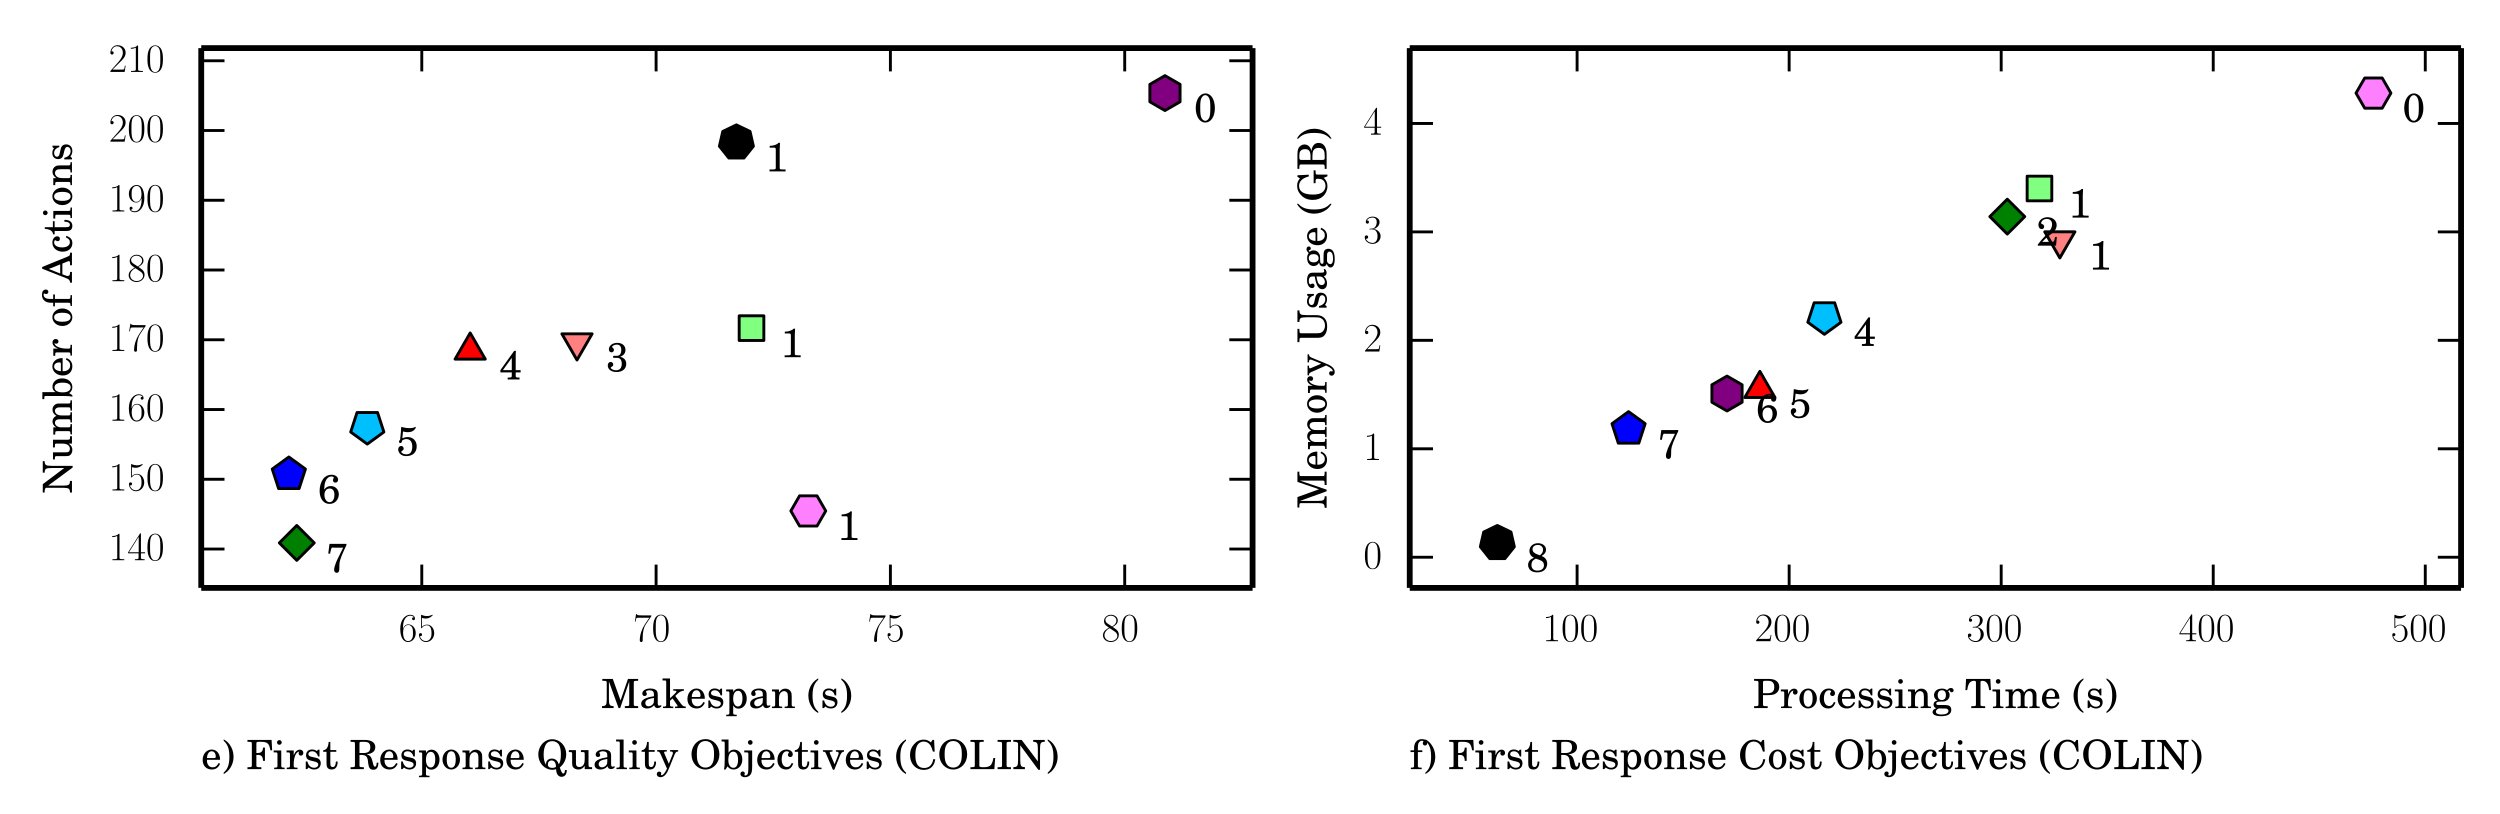 <?xml version="1.0" encoding="utf-8" standalone="no"?>
<!DOCTYPE svg PUBLIC "-//W3C//DTD SVG 1.1//EN"
  "http://www.w3.org/Graphics/SVG/1.1/DTD/svg11.dtd">
<!-- Created with matplotlib (http://matplotlib.org/) -->
<svg height="140pt" version="1.1" viewBox="0 0 430 140" width="430pt" xmlns="http://www.w3.org/2000/svg" xmlns:xlink="http://www.w3.org/1999/xlink">
 <defs>
  <style type="text/css">
*{stroke-linecap:butt;stroke-linejoin:round;}
  </style>
 </defs>
 <g id="figure_1">
  <g id="patch_1">
   <path d="
M0 140.811
L430.504 140.811
L430.504 0
L0 0
z
" style="fill:#ffffff;"/>
  </g>
  <g id="axes_1">
   <g id="patch_2">
    <path d="
M34.613 101.117
L215.443 101.117
L215.443 8.276
L34.613 8.276
z
" style="fill:#ffffff;"/>
   </g>
   <g id="line2d_1">
    <defs>
     <path d="
M1.83697e-16 -3
L-2.598 1.5
L2.598 1.5
z
" id="mc410542f95" style="stroke:#000000;stroke-linejoin:miter;stroke-width:0.5;"/>
    </defs>
    <g clip-path="url(#p1cc5465780)">
     <use style="fill:#ff0000;stroke:#000000;stroke-linejoin:miter;stroke-width:0.5;" x="80.871" xlink:href="#mc410542f95" y="60.27"/>
    </g>
   </g>
   <g id="line2d_2">
    <defs>
     <path d="
M1.83697e-16 -3
L-3 -3.67394e-16
L-5.51091e-16 3
L3 7.34788e-16
z
" id="mf0561904c8" style="stroke:#000000;stroke-linejoin:miter;stroke-width:0.5;"/>
    </defs>
    <g clip-path="url(#p1cc5465780)">
     <use style="fill:#008000;stroke:#000000;stroke-linejoin:miter;stroke-width:0.5;" x="51.048" xlink:href="#mf0561904c8" y="93.38"/>
    </g>
   </g>
   <g id="line2d_3">
    <defs>
     <path d="
M1.83697e-16 -3
L-2.853 -0.927
L-1.763 2.427
L1.763 2.427
L2.853 -0.927
z
" id="md1766d921c" style="stroke:#000000;stroke-linejoin:miter;stroke-width:0.5;"/>
    </defs>
    <g clip-path="url(#p1cc5465780)">
     <use style="fill:#0000ff;stroke:#000000;stroke-linejoin:miter;stroke-width:0.5;" x="49.682" xlink:href="#md1766d921c" y="81.603"/>
    </g>
   </g>
   <g id="line2d_4">
    <defs>
     <path d="
M-5.51091e-16 3
L2.598 -1.5
L-2.598 -1.5
z
" id="m051b0b15d7" style="stroke:#000000;stroke-linejoin:miter;stroke-width:0.5;"/>
    </defs>
    <g clip-path="url(#p1cc5465780)">
     <use style="fill:#ff8080;stroke:#000000;stroke-linejoin:miter;stroke-width:0.5;" x="99.242" xlink:href="#m051b0b15d7" y="58.921"/>
    </g>
   </g>
   <g id="line2d_5">
    <defs>
     <path d="
M-2.121 -2.121
L-2.121 2.121
L2.121 2.121
L2.121 -2.121
z
" id="mdd41192fad" style="stroke:#000000;stroke-linejoin:miter;stroke-width:0.5;"/>
    </defs>
    <g clip-path="url(#p1cc5465780)">
     <use style="fill:#80ff80;stroke:#000000;stroke-linejoin:miter;stroke-width:0.5;" x="129.26" xlink:href="#mdd41192fad" y="56.441"/>
    </g>
   </g>
   <g id="line2d_6">
    <defs>
     <path d="
M-5.51091e-16 3
L2.853 0.927
L1.763 -2.427
L-1.763 -2.427
L-2.853 0.927
z
" id="m7d84e5d48f" style="stroke:#000000;stroke-linejoin:miter;stroke-width:0.5;"/>
    </defs>
    <g clip-path="url(#p1cc5465780)">
     <use style="fill:#00bfff;stroke:#000000;stroke-linejoin:miter;stroke-width:0.5;" x="63.174" xlink:href="#m7d84e5d48f" y="73.38"/>
    </g>
   </g>
   <g id="line2d_7">
    <defs>
     <path d="
M1.83697e-16 -3
L-2.598 -1.5
L-2.598 1.5
L-5.51091e-16 3
L2.598 1.5
L2.598 -1.5
z
" id="mb701dc2a58" style="stroke:#000000;stroke-linejoin:miter;stroke-width:0.5;"/>
    </defs>
    <g clip-path="url(#p1cc5465780)">
     <use style="fill:#800080;stroke:#000000;stroke-linejoin:miter;stroke-width:0.5;" x="200.374" xlink:href="#mb701dc2a58" y="16.012"/>
    </g>
   </g>
   <g id="line2d_8">
    <defs>
     <path d="
M-1.5 -2.598
L-3 -1.33227e-15
L-1.5 2.598
L1.5 2.598
L3 1.77636e-15
L1.5 -2.598
z
" id="m0676c59740" style="stroke:#000000;stroke-linejoin:miter;stroke-width:0.5;"/>
    </defs>
    <g clip-path="url(#p1cc5465780)">
     <use style="fill:#ff80ff;stroke:#000000;stroke-linejoin:miter;stroke-width:0.5;" x="139.027" xlink:href="#m0676c59740" y="87.879"/>
    </g>
   </g>
   <g id="line2d_9">
    <defs>
     <path d="
M1.83697e-16 -3
L-2.345 -1.87
L-2.925 0.668
L-1.302 2.703
L1.302 2.703
L2.925 0.668
L2.345 -1.87
z
" id="m293bd019ba" style="stroke:#000000;stroke-linejoin:miter;stroke-width:0.5;"/>
    </defs>
    <g clip-path="url(#p1cc5465780)">
     <use style="stroke:#000000;stroke-linejoin:miter;stroke-width:0.5;" x="126.662" xlink:href="#m293bd019ba" y="24.479"/>
    </g>
   </g>
   <g id="matplotlib.axis_1">
    <g id="xtick_1">
     <g id="line2d_10">
      <defs>
       <path d="
M0 0
L0 -4" id="m93b0483c22" style="stroke:#000000;stroke-width:0.5;"/>
      </defs>
      <g>
       <use style="stroke:#000000;stroke-width:0.5;" x="72.548" xlink:href="#m93b0483c22" y="101.117"/>
      </g>
     </g>
     <g id="line2d_11">
      <defs>
       <path d="
M0 0
L0 4" id="m741efc42ff" style="stroke:#000000;stroke-width:0.5;"/>
      </defs>
      <g>
       <use style="stroke:#000000;stroke-width:0.5;" x="72.548" xlink:href="#m741efc42ff" y="8.276"/>
      </g>
     </g>
     <g id="text_1">
      <!-- $65$ -->
      <defs>
       <path d="
M11.406 57.688
C12.406 57.281 16.5 56 20.703 56
C30 56 35.094 61.016 38 63.922
C38 64.734 38 65.25 37.406 65.25
C37.297 65.25 37.094 65.25 36.297 64.828
C32.797 63.312 28.703 62.078 23.703 62.078
C20.703 62.078 16.203 62.5 11.297 64.734
C10.203 65.25 10 65.25 9.906 65.25
C9.406 65.25 9.297 65.141 9.297 63.156
L9.297 34.281
C9.297 32.5 9.297 32 10.297 32
C10.797 32 11 32.203 11.5 32.906
C14.703 37.484 19.094 39.406 24.094 39.406
C27.594 39.406 35.094 37.219 35.094 20.141
C35.094 16.953 35.094 11.172 32.094 6.578
C29.594 2.484 25.703 0.391 21.406 0.391
C14.797 0.391 8.094 5 6.297 12.719
C6.703 12.609 7.5 12.422 7.906 12.422
C9.203 12.422 11.703 13.125 11.703 16.219
C11.703 18.906 9.797 20 7.906 20
C5.594 20 4.094 18.594 4.094 15.797
C4.094 7.094 11 -2 21.594 -2
C31.906 -2 41.703 6.875 41.703 19.75
C41.703 31.719 33.906 41 24.203 41
C19.094 41 14.797 39.094 11.406 35.453
z
" id="CMR17-53"/>
       <path d="
M10.594 34
C10.594 57.656 21.797 63 28.297 63
C30.406 63 35.5 62.641 37.5 59
C35.906 59 32.906 59 32.906 55.516
C32.906 52.828 35.094 51.922 36.5 51.922
C37.406 51.922 40.094 52.312 40.094 55.625
C40.094 61.781 35.094 65.297 28.203 65.297
C16.297 65.297 3.797 52.969 3.797 31
C3.797 3.953 15.094 -2 23.094 -2
C32.797 -2 42 6.672 42 20.047
C42 32.516 33.906 41.594 23.703 41.594
C17.594 41.594 13.094 37.609 10.594 30.625
z

M23.094 0.391
C10.797 0.391 10.797 18.75 10.797 22.438
C10.797 29.625 14.203 40 23.5 40
C25.203 40 30.094 40 33.406 33.125
C35.203 29.219 35.203 25.141 35.203 20.141
C35.203 14.75 35.203 10.781 33.094 6.781
C30.906 2.672 27.703 0.391 23.094 0.391" id="CMR17-54"/>
      </defs>
      <g transform="translate(68.577 110.291)scale(0.07 -0.07)">
       <use transform="scale(0.996)" xlink:href="#CMR17-54"/>
       <use transform="translate(45.69 0.0)scale(0.996)" xlink:href="#CMR17-53"/>
      </g>
     </g>
    </g>
    <g id="xtick_2">
     <g id="line2d_12">
      <g>
       <use style="stroke:#000000;stroke-width:0.5;" x="112.849" xlink:href="#m93b0483c22" y="101.117"/>
      </g>
     </g>
     <g id="line2d_13">
      <g>
       <use style="stroke:#000000;stroke-width:0.5;" x="112.849" xlink:href="#m741efc42ff" y="8.276"/>
      </g>
     </g>
     <g id="text_2">
      <!-- $70$ -->
      <defs>
       <path d="
M42 31.641
C42 37.75 41.906 48.125 37.703 56.109
C34 63.109 28.094 65.594 22.906 65.594
C18.094 65.594 12 63.406 8.203 56.203
C4.203 48.719 3.797 39.438 3.797 31.641
C3.797 25.953 3.906 17.281 7 9.672
C11.297 -0.609 19 -2 22.906 -2
C27.5 -2 34.5 -0.109 38.594 9.375
C41.594 16.281 42 24.359 42 31.641
M22.906 -0.406
C16.5 -0.406 12.703 5.078 11.297 12.688
C10.203 18.562 10.203 27.156 10.203 32.75
C10.203 40.438 10.203 46.828 11.5 52.922
C13.406 61.391 19 64 22.906 64
C27 64 32.297 61.297 34.203 53.125
C35.5 47.438 35.594 40.734 35.594 32.75
C35.594 26.25 35.594 18.266 34.406 12.375
C32.297 1.484 26.406 -0.406 22.906 -0.406" id="CMR17-48"/>
       <path d="
M45.094 61.578
L45.094 63.766
L21.594 63.766
C9.906 63.766 9.703 65.078 9.297 67
L7.5 67
L4.594 48.344
L6.406 48.344
C6.703 50.234 7.406 55.312 8.594 57.203
C9.203 58 16.594 58 18.297 58
L40.297 58
L29.203 41.578
C21.797 30.531 16.703 15.609 16.703 2.578
C16.703 1.391 16.703 -2 20.297 -2
C23.906 -2 23.906 1.391 23.906 2.672
L23.906 7.266
C23.906 23.562 26.703 34.312 31.297 41.188
z
" id="CMR17-55"/>
      </defs>
      <g transform="translate(108.878 110.291)scale(0.07 -0.07)">
       <use transform="scale(0.996)" xlink:href="#CMR17-55"/>
       <use transform="translate(45.69 0.0)scale(0.996)" xlink:href="#CMR17-48"/>
      </g>
     </g>
    </g>
    <g id="xtick_3">
     <g id="line2d_14">
      <g>
       <use style="stroke:#000000;stroke-width:0.5;" x="153.149" xlink:href="#m93b0483c22" y="101.117"/>
      </g>
     </g>
     <g id="line2d_15">
      <g>
       <use style="stroke:#000000;stroke-width:0.5;" x="153.149" xlink:href="#m741efc42ff" y="8.276"/>
      </g>
     </g>
     <g id="text_3">
      <!-- $75$ -->
      <g transform="translate(149.178 110.291)scale(0.07 -0.07)">
       <use transform="scale(0.996)" xlink:href="#CMR17-55"/>
       <use transform="translate(45.69 0.0)scale(0.996)" xlink:href="#CMR17-53"/>
      </g>
     </g>
    </g>
    <g id="xtick_4">
     <g id="line2d_16">
      <g>
       <use style="stroke:#000000;stroke-width:0.5;" x="193.45" xlink:href="#m93b0483c22" y="101.117"/>
      </g>
     </g>
     <g id="line2d_17">
      <g>
       <use style="stroke:#000000;stroke-width:0.5;" x="193.45" xlink:href="#m741efc42ff" y="8.276"/>
      </g>
     </g>
     <g id="text_4">
      <!-- $80$ -->
      <defs>
       <path d="
M27.203 35.375
C33.5 38.562 39.906 43.328 39.906 50.984
C39.906 60.031 31.094 65.297 23 65.297
C13.906 65.297 5.906 58.734 5.906 49.688
C5.906 47.203 6.5 42.922 10.406 39.141
C11.406 38.156 15.594 35.172 18.297 33.281
C13.797 30.984 3.297 25.531 3.297 14.594
C3.297 4.359 13.094 -2 22.797 -2
C33.5 -2 42.5 5.656 42.5 15.797
C42.5 24.844 36.406 29.031 32.406 31.703
z

M14.094 44.125
C13.297 44.625 9.297 47.703 9.297 52.375
C9.297 58.438 15.594 63 22.797 63
C30.703 63 36.5 57.453 36.5 50.984
C36.5 41.734 26.094 36.469 25.594 36.469
C25.5 36.469 25.406 36.469 24.594 37.078
z

M32.5 23.734
C34 22.641 38.797 19.375 38.797 13.297
C38.797 5.953 31.406 0.391 23 0.391
C13.906 0.391 7 6.844 7 14.688
C7 22.547 13.094 29.094 20 32.188
z
" id="CMR17-56"/>
      </defs>
      <g transform="translate(189.478 110.291)scale(0.07 -0.07)">
       <use transform="scale(0.996)" xlink:href="#CMR17-56"/>
       <use transform="translate(45.69 0.0)scale(0.996)" xlink:href="#CMR17-48"/>
      </g>
     </g>
    </g>
    <g id="text_5">
     <!-- Makespan (s) -->
     <defs>
      <path d="
M46.5 23
C46.594 37.812 38.094 48.281 25.906 48.281
C13.094 48.281 3.5 37.25 3.5 22.344
C3.5 8.438 12.594 -1 26.094 -1
C35.594 -1 42.406 3.688 46.5 13.188
L43 15.094
C38.906 7.391 34.703 4.391 28 4.391
C22.906 4.391 19.203 6.594 16.594 11
C14.797 14 14 17.5 14.094 23
z

M14.203 27.297
C14.203 30.344 14.594 32.5 15.594 35.25
C17.703 41.141 20.906 44 25.703 44
C31.797 44 35.797 38.781 35.797 30.922
C35.797 28.078 34.906 27.297 31.703 27.297
z
" id="Century_Schoolbook_L_Roman-101"/>
      <path d="
M39 48
L35.5 48
L32.594 44.406
C29 47.203 25.406 48.391 20.406 48.391
C11.594 48.391 5.797 42.625 5.797 33.953
C5.797 30.078 7.094 26.781 9.297 24.812
C11.594 22.703 13.906 21.719 19.906 20.312
L25.203 19.125
C33.094 17.234 35.906 15.234 35.906 11.266
C35.906 6.578 31.797 3.297 25.906 3.297
C17.5 3.297 11.5 8.766 9.094 18.875
L5.094 18.875
L5.094 0
L8.594 0
L12.094 3.906
C16.203 0.594 20.797 -1 25.797 -1
C35.594 -1 42.094 5.078 42.094 14.344
C42.094 18.719 40.703 22.094 37.906 24.391
C35.5 26.484 33.5 27.281 27.406 28.562
L22.406 29.672
C16.906 30.859 16.906 30.859 15.094 31.859
C12.906 32.859 11.594 34.938 11.594 37.141
C11.594 41.109 15.406 44 20.906 44
C24.703 44 27.797 42.703 30.594 40.016
C32.797 37.812 33.906 35.828 35.5 31.234
L39 31.234
z
" id="Century_Schoolbook_L_Roman-115"/>
      <path d="
M20.094 46
L2.797 46
L2.797 41.219
L6.406 41.219
C10.094 41.219 10.703 40.516 10.703 36.219
L10.703 -7.75
L10.703 -11.719
C10.703 -15.719 9.594 -16.406 3.203 -16.406
L2.797 -16.406
L2.797 -20
L28.797 -20
L28.797 -16.406
L27.703 -16.406
C21.203 -16.406 20.094 -15.719 20.094 -11.734
L20.094 -7.75
L20.094 6.688
C23.406 0.906 27.203 -1.391 33.297 -1.391
C44.906 -1.391 53.5 9.266 53.5 23.5
C53.5 37.266 44.906 48 33.906 48
C27.703 48 23.594 45.438 20.094 39.516
z

M32.094 42.609
C39 42.609 43 35.75 43 24.094
C43 11.266 38.906 4 31.797 4
C24.703 4 20 11.375 20 22.812
C20 35.141 24.5 42.609 32.094 42.609" id="Century_Schoolbook_L_Roman-112"/>
      <path d="
M28.703 72
L2.906 72
L2.906 67.312
L4.797 67.312
C12.906 67.312 13.797 66.812 13.797 62.594
L13.797 59.703
L13.797 21.391
C13.797 7.781 11.797 4.891 2.203 4.891
L2.203 0
L30.703 0
L30.703 4.891
C21.203 4.891 19.203 7.781 19.203 21.406
L19.203 65.625
L43 0
L47 0
L69.297 65.625
L69.297 12.453
L69.297 9.562
C69.297 5.297 68.406 4.891 60.297 4.891
L58.5 4.891
L58.5 0
L91.297 0
L91.297 4.891
L89.5 4.891
C81.406 4.891 80.5 5.297 80.5 9.562
L80.5 12.453
L80.5 59.75
L80.5 62.625
C80.5 66.812 81.406 67.312 89.5 67.312
L91.297 67.312
L91.297 72
L66.203 72
L47.906 18.844
z
" id="Century_Schoolbook_L_Roman-77"/>
      <path d="
M19.906 24.203
L19.906 73
L1.406 73
L1.406 68.219
L6.203 68.219
C9.906 68.219 10.5 67.516 10.5 63.219
L10.5 12.281
L10.5 8.281
C10.5 4.297 9.406 3.594 3 3.594
L2.594 3.594
L2.594 0
L27.906 0
L27.906 3.594
L27.5 3.594
C21 3.594 19.906 4.297 19.906 8.297
L19.906 12.297
L19.906 18
L26 23.797
L37.906 7.109
C38.297 6.391 38.594 5.781 38.594 5.297
C38.594 4 37.5 3.594 34.203 3.594
L32.297 3.594
L32.297 0
L58.703 0
L58.703 3.594
C53.094 4.094 51.094 5.297 47 10.5
L32.797 29.891
L37.297 34.297
C43.094 40 47.406 42.203 54.203 43
L54.203 46.594
L27.906 46.594
L27.906 43
L31 43
C34.203 43 35.703 42.391 35.703 41.094
C35.703 40 35 38.797 33.406 37.188
z
" id="Century_Schoolbook_L_Roman-107"/>
      <path d="
M20 46
L2.703 46
L2.703 41.219
L6.297 41.219
C10 41.219 10.594 40.516 10.594 36.203
L10.594 12.297
L10.594 8.297
C10.594 4.297 9.5 3.594 3.094 3.594
L2.703 3.594
L2.703 0
L28 0
L28 3.594
L27.594 3.594
C21.094 3.594 20 4.297 20 8.281
L20 12.281
L20 22.656
C20 27.547 20.703 32.031 21.797 34.328
C23.906 38.828 28.406 41.922 32.703 41.922
C35.297 41.922 38.297 40.422 39.797 38.422
C41.297 36.328 42 33.234 42 28.438
L42 12.281
L42 8.281
C42 4.297 40.906 3.594 34.406 3.594
L34 3.594
L34 0
L59.297 0
L59.297 3.594
L58.906 3.594
C52.5 3.594 51.406 4.297 51.406 8.281
L51.406 12.281
L51.406 27.953
C51.406 35.125 51.094 36.922 49.297 40.328
C46.797 45.109 41.703 48 35.797 48
C29.406 48 24.406 45.047 20 38.516
z
" id="Century_Schoolbook_L_Roman-110"/>
      <path d="
M45.203 32.578
C45.203 38.797 44.094 41.969 41.203 44.344
C37.906 46.906 33 48.281 26.594 48.281
C15.406 48.281 7.094 43.047 7.094 35.922
C7.094 32.156 9.406 29.781 12.906 29.781
C16 29.781 18.297 31.859 18.297 34.812
C18.297 36.109 17.797 37.484 16.797 38.875
C16.203 39.547 16.094 39.844 16.094 40.156
C16.094 42.219 20.203 44 25 44
C28.094 44 31.594 43.016 33.203 41.531
C35.094 39.953 35.797 37.578 35.797 33.125
L35.797 29.281
C25.297 27.484 22.094 26.688 17.203 24.812
C8.594 21.609 4.406 16.938 4.406 10.656
C4.406 3.578 10.094 -1 18.906 -1
C25.797 -1 32 1.859 36.297 7.062
C37.906 1.984 40.406 0 45.094 0
C49.594 0 54.297 2.906 54.297 5.781
C54.297 6.469 53.797 6.969 53.297 6.969
C52.906 6.969 52.5 6.875 51.797 6.578
C50.203 6 49.797 5.891 49 5.891
C46.203 5.891 45.203 7.781 45.203 12.719
z

M35.797 20.469
C35.797 14.469 35.5 13.078 33.797 10.484
C31.297 6.781 26.703 4.297 22.406 4.297
C17.906 4.297 14.5 7.594 14.5 12.078
C14.5 16.266 16.594 19.266 21 21.359
C24.094 22.75 28 23.75 35.797 25.047
z
" id="Century_Schoolbook_L_Roman-97"/>
      <path d="
M5.406 -12.281
C11.406 -8.578 14.594 -5.984 18 -1.891
C25.594 6.984 29.703 18.562 29.703 30.641
C29.703 42.016 26.094 52.703 19.406 61.484
C15.594 66.375 12.203 69.359 5.406 73.453
L5.406 69.766
C15.406 60.984 19.406 49.797 19.406 30.641
C19.406 11.375 15.406 0.203 5.406 -8.578
z
" id="Century_Schoolbook_L_Roman-41"/>
      <path d="
M27.906 73.453
C21.906 69.766 18.703 67.172 15.297 63.172
C7.703 54.188 3.594 42.719 3.594 30.641
C3.594 19.266 7.203 8.578 13.906 -0.297
C17.703 -5.094 21.094 -8.078 27.906 -12.281
L27.906 -8.578
C17.906 0.203 13.906 11.484 13.906 30.641
C13.906 49.797 17.906 60.984 27.906 69.766
z
" id="Century_Schoolbook_L_Roman-40"/>
     </defs>
     <g transform="translate(103.396 121.791)scale(0.07 -0.07)">
      <use transform="scale(0.996)" xlink:href="#Century_Schoolbook_L_Roman-77"/>
      <use transform="translate(94.047 0.0)scale(0.996)" xlink:href="#Century_Schoolbook_L_Roman-97"/>
      <use transform="translate(149.438 0.0)scale(0.996)" xlink:href="#Century_Schoolbook_L_Roman-107"/>
      <use transform="translate(208.516 0.0)scale(0.996)" xlink:href="#Century_Schoolbook_L_Roman-101"/>
      <use transform="translate(258.329 0.0)scale(0.996)" xlink:href="#Century_Schoolbook_L_Roman-115"/>
      <use transform="translate(304.455 0.0)scale(0.996)" xlink:href="#Century_Schoolbook_L_Roman-112"/>
      <use transform="translate(361.641 0.0)scale(0.996)" xlink:href="#Century_Schoolbook_L_Roman-97"/>
      <use transform="translate(417.032 0.0)scale(0.996)" xlink:href="#Century_Schoolbook_L_Roman-110"/>
      <use transform="translate(505.599 0.0)scale(0.996)" xlink:href="#Century_Schoolbook_L_Roman-40"/>
      <use transform="translate(538.774 0.0)scale(0.996)" xlink:href="#Century_Schoolbook_L_Roman-115"/>
      <use transform="translate(584.9 0.0)scale(0.996)" xlink:href="#Century_Schoolbook_L_Roman-41"/>
     </g>
    </g>
   </g>
   <g id="matplotlib.axis_2">
    <g id="ytick_1">
     <g id="line2d_18">
      <defs>
       <path d="
M0 0
L4 0" id="m728421d6d4" style="stroke:#000000;stroke-width:0.5;"/>
      </defs>
      <g>
       <use style="stroke:#000000;stroke-width:0.5;" x="34.613" xlink:href="#m728421d6d4" y="94.434"/>
      </g>
     </g>
     <g id="line2d_19">
      <defs>
       <path d="
M0 0
L-4 0" id="mcb0005524f" style="stroke:#000000;stroke-width:0.5;"/>
      </defs>
      <g>
       <use style="stroke:#000000;stroke-width:0.5;" x="215.443" xlink:href="#mcb0005524f" y="94.434"/>
      </g>
     </g>
     <g id="text_6">
      <!-- $140$ -->
      <defs>
       <path d="
M26.594 63.312
C26.594 65.406 26.5 65.5 25.094 65.5
C21.203 61.188 15.297 59.797 9.703 59.797
C9.406 59.797 8.906 59.797 8.797 59.609
C8.703 59.391 8.703 59.172 8.703 57
C11.797 57 17 57.594 21 59.984
L21 7.203
C21 3.688 20.797 2.5 12.203 2.5
L9.203 2.5
L9.203 0
C14 0 19 0 23.797 0
C28.594 0 33.594 0 38.406 0
L38.406 2.5
L35.406 2.5
C26.797 2.5 26.594 3.594 26.594 7.156
z
" id="CMR17-49"/>
       <path d="
M33.594 64.328
C33.594 66.406 33.5 66.5 31.703 66.5
L2 19.594
L2 17
L27.797 17
L27.797 7.141
C27.797 3.5 27.594 2.5 20.594 2.5
L18.703 2.5
L18.703 0
C21.906 0 27.297 0 30.703 0
C34.094 0 39.5 0 42.703 0
L42.703 2.5
L40.797 2.5
C33.797 2.5 33.594 3.5 33.594 7.141
L33.594 17
L43.797 17
L43.797 19.594
L33.594 19.594
z

M28.094 57.766
L28.094 19.594
L4 19.594
z
" id="CMR17-52"/>
      </defs>
      <g transform="translate(18.7 96.359)scale(0.07 -0.07)">
       <use transform="scale(0.996)" xlink:href="#CMR17-49"/>
       <use transform="translate(45.69 0.0)scale(0.996)" xlink:href="#CMR17-52"/>
       <use transform="translate(91.381 0.0)scale(0.996)" xlink:href="#CMR17-48"/>
      </g>
     </g>
    </g>
    <g id="ytick_2">
     <g id="line2d_20">
      <g>
       <use style="stroke:#000000;stroke-width:0.5;" x="34.613" xlink:href="#m728421d6d4" y="82.436"/>
      </g>
     </g>
     <g id="line2d_21">
      <g>
       <use style="stroke:#000000;stroke-width:0.5;" x="215.443" xlink:href="#mcb0005524f" y="82.436"/>
      </g>
     </g>
     <g id="text_7">
      <!-- $150$ -->
      <g transform="translate(18.7 84.361)scale(0.07 -0.07)">
       <use transform="scale(0.996)" xlink:href="#CMR17-49"/>
       <use transform="translate(45.69 0.0)scale(0.996)" xlink:href="#CMR17-53"/>
       <use transform="translate(91.381 0.0)scale(0.996)" xlink:href="#CMR17-48"/>
      </g>
     </g>
    </g>
    <g id="ytick_3">
     <g id="line2d_22">
      <g>
       <use style="stroke:#000000;stroke-width:0.5;" x="34.613" xlink:href="#m728421d6d4" y="70.439"/>
      </g>
     </g>
     <g id="line2d_23">
      <g>
       <use style="stroke:#000000;stroke-width:0.5;" x="215.443" xlink:href="#mcb0005524f" y="70.439"/>
      </g>
     </g>
     <g id="text_8">
      <!-- $160$ -->
      <g transform="translate(18.7 72.363)scale(0.07 -0.07)">
       <use transform="scale(0.996)" xlink:href="#CMR17-49"/>
       <use transform="translate(45.69 0.0)scale(0.996)" xlink:href="#CMR17-54"/>
       <use transform="translate(91.381 0.0)scale(0.996)" xlink:href="#CMR17-48"/>
      </g>
     </g>
    </g>
    <g id="ytick_4">
     <g id="line2d_24">
      <g>
       <use style="stroke:#000000;stroke-width:0.5;" x="34.613" xlink:href="#m728421d6d4" y="58.441"/>
      </g>
     </g>
     <g id="line2d_25">
      <g>
       <use style="stroke:#000000;stroke-width:0.5;" x="215.443" xlink:href="#mcb0005524f" y="58.441"/>
      </g>
     </g>
     <g id="text_9">
      <!-- $170$ -->
      <g transform="translate(18.7 60.366)scale(0.07 -0.07)">
       <use transform="scale(0.996)" xlink:href="#CMR17-49"/>
       <use transform="translate(45.69 0.0)scale(0.996)" xlink:href="#CMR17-55"/>
       <use transform="translate(91.381 0.0)scale(0.996)" xlink:href="#CMR17-48"/>
      </g>
     </g>
    </g>
    <g id="ytick_5">
     <g id="line2d_26">
      <g>
       <use style="stroke:#000000;stroke-width:0.5;" x="34.613" xlink:href="#m728421d6d4" y="46.443"/>
      </g>
     </g>
     <g id="line2d_27">
      <g>
       <use style="stroke:#000000;stroke-width:0.5;" x="215.443" xlink:href="#mcb0005524f" y="46.443"/>
      </g>
     </g>
     <g id="text_10">
      <!-- $180$ -->
      <g transform="translate(18.7 48.368)scale(0.07 -0.07)">
       <use transform="scale(0.996)" xlink:href="#CMR17-49"/>
       <use transform="translate(45.69 0.0)scale(0.996)" xlink:href="#CMR17-56"/>
       <use transform="translate(91.381 0.0)scale(0.996)" xlink:href="#CMR17-48"/>
      </g>
     </g>
    </g>
    <g id="ytick_6">
     <g id="line2d_28">
      <g>
       <use style="stroke:#000000;stroke-width:0.5;" x="34.613" xlink:href="#m728421d6d4" y="34.445"/>
      </g>
     </g>
     <g id="line2d_29">
      <g>
       <use style="stroke:#000000;stroke-width:0.5;" x="215.443" xlink:href="#mcb0005524f" y="34.445"/>
      </g>
     </g>
     <g id="text_11">
      <!-- $190$ -->
      <defs>
       <path d="
M35.203 29.125
C35.203 7.25 26.094 0.484 18.594 0.484
C16.297 0.484 10.703 0.484 8.406 4.594
C11 4.188 12.906 5.578 12.906 8.094
C12.906 10.812 10.703 11.703 9.297 11.703
C8.406 11.703 5.703 11.297 5.703 7.906
C5.703 1.109 11.594 -2 18.797 -2
C30.297 -2 42 10.531 42 32.391
C42 59.641 30.797 65.297 23.203 65.297
C13.297 65.297 3.797 56.688 3.797 43.406
C3.797 31.109 11.906 22 22.094 22
C30.5 22 34.203 29.734 35.203 33
z

M22.297 23.594
C19.594 23.594 15.797 24.094 12.703 30.031
C10.594 33.891 10.594 38.453 10.594 43.297
C10.594 49.156 10.594 53.203 13.406 57.562
C14.797 59.641 17.406 63 23.203 63
C35 63 35 45.078 35 41.125
C35 34.094 31.797 23.594 22.297 23.594" id="CMR17-57"/>
      </defs>
      <g transform="translate(18.7 36.37)scale(0.07 -0.07)">
       <use transform="scale(0.996)" xlink:href="#CMR17-49"/>
       <use transform="translate(45.69 0.0)scale(0.996)" xlink:href="#CMR17-57"/>
       <use transform="translate(91.381 0.0)scale(0.996)" xlink:href="#CMR17-48"/>
      </g>
     </g>
    </g>
    <g id="ytick_7">
     <g id="line2d_30">
      <g>
       <use style="stroke:#000000;stroke-width:0.5;" x="34.613" xlink:href="#m728421d6d4" y="22.448"/>
      </g>
     </g>
     <g id="line2d_31">
      <g>
       <use style="stroke:#000000;stroke-width:0.5;" x="215.443" xlink:href="#mcb0005524f" y="22.448"/>
      </g>
     </g>
     <g id="text_12">
      <!-- $200$ -->
      <defs>
       <path d="
M41.703 15.453
L39.906 15.453
C38.906 8.375 38.094 7.172 37.703 6.562
C37.203 5.766 30 5.766 28.594 5.766
L9.406 5.766
C13 9.672 20 16.75 28.5 24.953
C34.594 30.734 41.703 37.531 41.703 47.422
C41.703 59.219 32.297 66 21.797 66
C10.797 66 4.094 56.312 4.094 47.344
C4.094 43.438 7 42.938 8.203 42.938
C9.203 42.938 12.203 43.547 12.203 47.031
C12.203 50.109 9.594 51 8.203 51
C7.594 51 7 50.906 6.594 50.703
C8.5 59.219 14.297 63.406 20.406 63.406
C29.094 63.406 34.797 56.516 34.797 47.422
C34.797 38.734 29.703 31.25 24 24.75
L4.094 2.281
L4.094 0
L39.297 0
z
" id="CMR17-50"/>
      </defs>
      <g transform="translate(18.7 24.372)scale(0.07 -0.07)">
       <use transform="scale(0.996)" xlink:href="#CMR17-50"/>
       <use transform="translate(45.69 0.0)scale(0.996)" xlink:href="#CMR17-48"/>
       <use transform="translate(91.381 0.0)scale(0.996)" xlink:href="#CMR17-48"/>
      </g>
     </g>
    </g>
    <g id="ytick_8">
     <g id="line2d_32">
      <g>
       <use style="stroke:#000000;stroke-width:0.5;" x="34.613" xlink:href="#m728421d6d4" y="10.45"/>
      </g>
     </g>
     <g id="line2d_33">
      <g>
       <use style="stroke:#000000;stroke-width:0.5;" x="215.443" xlink:href="#mcb0005524f" y="10.45"/>
      </g>
     </g>
     <g id="text_13">
      <!-- $210$ -->
      <g transform="translate(18.7 12.375)scale(0.07 -0.07)">
       <use transform="scale(0.996)" xlink:href="#CMR17-50"/>
       <use transform="translate(45.69 0.0)scale(0.996)" xlink:href="#CMR17-49"/>
       <use transform="translate(91.381 0.0)scale(0.996)" xlink:href="#CMR17-48"/>
      </g>
     </g>
    </g>
    <g id="text_14">
     <!-- Number of Actions -->
     <defs>
      <path d="
M19.406 47
L19.406 67
L15.297 67
C14.297 53.875 9.906 47.188 1.797 46.594
L1.797 42.703
L10 42.703
L10 17.266
C10 10.281 10.203 7.781 11.203 5.484
C12.797 1.297 16.797 -1 22.594 -1
C26.5 -1 29.906 0.203 32.203 2.391
C35.5 5.594 37.406 10.875 37.406 16.375
C37.406 16.969 37.406 17.672 37.297 18.672
L33.094 18.672
C32.797 9.688 30.203 5.094 25.297 5.094
C23 5.094 21 6.281 20.297 7.984
C19.703 9.375 19.406 11.875 19.406 15.469
L19.406 42.703
L34.094 42.703
L34.094 47
z
" id="Century_Schoolbook_L_Roman-116"/>
      <path d="
M41.203 0
L59.406 0
L59.406 4.703
L56.906 4.703
C51.406 4.703 50.594 5.594 50.594 11.953
L50.594 46.781
L31.797 46.781
L31.797 42
L36.906 42
C40.594 42 41.203 41.297 41.203 36.953
L41.203 24.562
C41.203 18.812 40.594 15.484 39.094 12.156
C37 7.719 33 5.094 28.094 5.094
C25 5.094 22.406 6.188 21.094 8.172
C19.797 10.047 19.594 11.047 19.594 16.5
L19.594 46.781
L2.094 46.781
L2.094 42
L5.906 42
C9.594 42 10.203 41.297 10.203 36.953
L10.203 15.219
C10.203 10.078 10.594 7.766 12.094 5.453
C14.797 1.312 19.594 -1 25.594 -1
C32.203 -1 36.797 1.719 41.203 8.125
z
" id="Century_Schoolbook_L_Roman-117"/>
      <path d="
M19.797 46
L2.094 46
L2.094 41.219
L6.203 41.219
C9.906 41.219 10.5 40.516 10.5 36.203
L10.5 12.297
L10.5 8.297
C10.5 4.297 9.406 3.594 2.906 3.594
L2.5 3.594
L2.5 0
L29.203 0
L29.203 3.594
L27.297 3.594
C20.906 3.594 19.797 4.297 19.797 8.297
L19.797 12.297
L19.797 13.297
C19.797 20.812 21.203 28.406 23.703 34.109
C26.094 39.703 29.5 42.812 33.703 43.312
C32.297 41.703 31.906 40.688 31.906 38.766
C31.906 35.547 34.203 33.234 37.406 33.234
C41 33.234 43.5 35.938 43.5 40.016
C43.5 44.812 40.094 48 34.797 48
C28.5 48 23 42.922 19.797 34.141
z
" id="Century_Schoolbook_L_Roman-114"/>
      <path d="
M20.094 46.297
L20.094 52.141
C20.094 57.266 20.406 60.656 21.203 62.719
C22.797 67.234 26.297 70 30.297 70
C32.406 70 33.703 69.391 33.703 68.266
C33.703 67.938 33.594 67.75 33.094 66.922
C32.5 65.906 32.203 64.766 32.203 63.641
C32.203 60.547 34.594 58.203 37.703 58.203
C41 58.203 43.297 60.734 43.297 64.406
C43.297 70.328 38.297 74 30.203 74
C23.297 74 18.297 71.531 14.703 66.438
C11.703 62.141 10.703 57.734 10.703 49.469
L10.703 46.297
L1.906 46.297
L1.906 42
L10.703 42
L10.703 12.234
L10.703 8.25
C10.703 4.297 9.594 3.594 3.203 3.594
L2.797 3.594
L2.797 0
L29.5 0
L29.5 3.594
L27.703 3.594
C21.203 3.594 20.094 4.297 20.094 8.25
L20.094 12.234
L20.094 42
L31.094 42
L31.094 46.297
z
" id="Century_Schoolbook_L_Roman-102"/>
      <path d="
M18 73
L0.797 73
L0.797 68.219
L4.297 68.219
C8 68.219 8.594 67.516 8.594 63.25
L8.594 24.625
C8.594 11.312 8.094 4.844 6.797 -1
L10.594 -1
L15.5 6.75
C19.594 1.453 24.297 -1 30.5 -1
C42.797 -1 52 9.594 52 23.828
C52 38.078 43.594 48.078 31.594 48.078
C25.5 48.078 21.797 46 18 40.328
z

M29.797 43
C37.297 43 41.5 35.766 41.5 22.797
C41.5 10.312 37.406 3.188 30.094 3.188
C22.203 3.188 17.5 10.406 17.5 22.594
C17.5 35.766 21.797 43 29.797 43" id="Century_Schoolbook_L_Roman-98"/>
      <path d="
M38.703 15.109
C35.5 7.969 32.094 5.094 26.906 5.094
C18.906 5.094 13.906 12.328 13.906 23.938
C13.906 35.953 18.797 44 26.203 44
C29.203 44 31.797 42.594 31.797 41.016
C31.797 40.719 31.594 40.422 31.203 39.812
C29.594 37.938 29.203 36.938 29.203 35.266
C29.203 31.984 31.703 29.703 35.203 29.703
C38.703 29.703 41.297 32.484 41.297 36.453
C41.297 43.109 34.594 48.281 25.703 48.281
C12.703 48.281 3.406 37.656 3.406 22.844
C3.406 8.734 11.906 -1 24.297 -1
C33.203 -1 38.297 3.078 42.594 13.625
z
" id="Century_Schoolbook_L_Roman-99"/>
      <path d="
M25.203 48.281
C13 48.281 3.406 37.453 3.406 23.547
C3.406 9.938 13 -1 25 -1
C37 -1 46.594 9.938 46.594 23.641
C46.594 37.25 37 48.281 25.203 48.281
M25.203 44
C32.203 44 36.094 36.734 36.094 23.641
C36.094 10.453 32.203 3.297 25 3.297
C17.797 3.297 13.906 10.453 13.906 23.547
C13.906 37.047 17.703 44 25.203 44" id="Century_Schoolbook_L_Roman-111"/>
      <path d="
M20.094 46
L2.297 46
L2.297 41.219
L6.406 41.219
C10.094 41.219 10.703 40.516 10.703 36.203
L10.703 12.297
L10.703 8.406
C10.703 4.297 9.594 3.594 3.203 3.594
L2.797 3.594
L2.797 0
L28 0
L28 3.594
L27.594 3.594
C21.203 3.594 20.094 4.297 20.094 8.391
L20.094 12.281
L20.094 26.453
C20.094 35.328 25 41.922 31.5 41.922
C34.094 41.922 36.906 40.516 38.094 38.625
C39.5 36.734 40.094 33.828 40.094 29.734
L40.094 12.281
L40.094 8.281
C40.094 4.297 39 3.594 32.5 3.594
L32.094 3.594
L32.094 0
L57.406 0
L57.406 3.594
L57 3.594
C50.594 3.594 49.5 4.297 49.5 8.281
L49.5 12.281
L49.5 25.547
C49.5 35.531 54 41.922 61 41.922
C64.297 41.922 67 40.016 68.297 36.922
C69.203 34.734 69.5 32.531 69.5 28.641
L69.5 12.281
L69.5 8.281
C69.5 4.297 68.406 3.594 61.906 3.594
L61.5 3.594
L61.5 0
L86.797 0
L86.797 3.594
L86.406 3.594
C80 3.594 78.906 4.297 78.906 8.391
L78.906 12.281
L78.906 30.641
C78.906 36.828 78.297 38.922 75.703 42.312
C72.797 46.016 68.703 48 63.906 48
C57.406 48 52.594 44.938 48.297 38.109
C46.594 44.047 41.203 48 34.5 48
C28.5 48 24 45.141 20.094 38.922
z
" id="Century_Schoolbook_L_Roman-109"/>
      <path d="
M22.5 72
L1.906 72
L1.906 67.312
L4.406 67.312
C9.5 67.312 11.797 66.5 13.594 64.016
L13.594 21.5
C13.594 7.781 11.594 4.891 2 4.891
L2 0
L30.5 0
L30.5 4.891
C21 4.891 19 7.797 19 21.5
L19 58.641
L63.594 -1.688
L67.797 -1.688
L67.797 50.594
C67.797 64.391 69.797 67.312 79.406 67.312
L79.406 72
L50.906 72
L50.906 67.312
C60.406 67.312 62.406 64.406 62.406 50.625
L62.406 19.047
z
" id="Century_Schoolbook_L_Roman-78"/>
      <path d="
M37.797 73.5
L33.594 73.5
L10.594 15.266
C8.594 10.078 8.203 9.375 6.703 7.781
C5.094 5.891 2.297 4.688 -0.406 4.688
L-0.797 4.688
L-0.797 0
L25.703 0
L25.703 4.688
L23.703 4.688
C18.297 4.688 15.594 6.625 15.594 10.453
C15.594 11.672 15.906 13.078 16.5 14.703
L19.797 23.609
L46.297 23.609
L51.703 10.062
C52.297 8.531 52.5 7.828 52.5 7.312
C52.5 5.703 50 4.688 46.297 4.688
L42.094 4.688
L42.094 0
L73.094 0
L73.094 4.688
L71.703 4.688
C66.703 4.688 65.594 5.484 63.297 11.078
z

M32.906 57.203
L44.203 29
L21.797 29
z
" id="Century_Schoolbook_L_Roman-65"/>
      <path d="
M20.594 46
L1.797 46
L1.797 41.219
L6.906 41.219
C10.594 41.219 11.203 40.516 11.203 36.203
L11.203 12.297
L11.203 8.297
C11.203 4.297 10.094 3.594 3.703 3.594
L3 3.594
L3 0
L28.906 0
L28.906 3.594
L28.203 3.594
C21.703 3.594 20.594 4.281 20.594 8.219
L20.594 12.172
z

M15.906 71.578
C12.703 71.578 10.094 68.984 10.094 65.797
C10.094 62.703 12.703 60 15.797 60
C19.094 60 21.703 62.594 21.703 65.797
C21.703 68.984 19.094 71.578 15.906 71.578" id="Century_Schoolbook_L_Roman-105"/>
     </defs>
     <g transform="translate(12.375 84.851)rotate(-90.0)scale(0.07 -0.07)">
      <use transform="scale(0.996)" xlink:href="#Century_Schoolbook_L_Roman-78"/>
      <use transform="translate(81.195 0.0)scale(0.996)" xlink:href="#Century_Schoolbook_L_Roman-117"/>
      <use transform="translate(142.066 0.0)scale(0.996)" xlink:href="#Century_Schoolbook_L_Roman-109"/>
      <use transform="translate(230.633 0.0)scale(0.996)" xlink:href="#Century_Schoolbook_L_Roman-98"/>
      <use transform="translate(286.025 0.0)scale(0.996)" xlink:href="#Century_Schoolbook_L_Roman-101"/>
      <use transform="translate(335.838 0.0)scale(0.996)" xlink:href="#Century_Schoolbook_L_Roman-114"/>
      <use transform="translate(407.767 0.0)scale(0.996)" xlink:href="#Century_Schoolbook_L_Roman-111"/>
      <use transform="translate(457.58 0.0)scale(0.996)" xlink:href="#Century_Schoolbook_L_Roman-102"/>
      <use transform="translate(518.45 0.0)scale(0.996)" xlink:href="#Century_Schoolbook_L_Roman-65"/>
      <use transform="translate(590.38 0.0)scale(0.996)" xlink:href="#Century_Schoolbook_L_Roman-99"/>
      <use transform="translate(634.614 0.0)scale(0.996)" xlink:href="#Century_Schoolbook_L_Roman-116"/>
      <use transform="translate(673.368 0.0)scale(0.996)" xlink:href="#Century_Schoolbook_L_Roman-105"/>
      <use transform="translate(704.749 0.0)scale(0.996)" xlink:href="#Century_Schoolbook_L_Roman-111"/>
      <use transform="translate(754.562 0.0)scale(0.996)" xlink:href="#Century_Schoolbook_L_Roman-110"/>
      <use transform="translate(815.434 0.0)scale(0.996)" xlink:href="#Century_Schoolbook_L_Roman-115"/>
     </g>
    </g>
   </g>
   <g id="patch_3">
    <path d="
M34.613 8.276
L215.443 8.276" style="fill:none;stroke:#000000;"/>
   </g>
   <g id="patch_4">
    <path d="
M215.443 101.117
L215.443 8.276" style="fill:none;stroke:#000000;"/>
   </g>
   <g id="patch_5">
    <path d="
M34.613 101.117
L215.443 101.117" style="fill:none;stroke:#000000;"/>
   </g>
   <g id="patch_6">
    <path d="
M34.613 101.117
L34.613 8.276" style="fill:none;stroke:#000000;"/>
   </g>
   <g id="text_15">
    <!-- 4 -->
    <defs>
     <path d="
M36.797 70.5
L2.797 23
L2.797 17.406
L30.906 17.406
L30.906 12.25
L30.906 9.359
C30.906 5.188 30 4.688 21.906 4.688
L20.797 4.688
L20.797 0
L50 0
L50 4.688
L49.594 4.688
C41.5 4.688 40.594 5.188 40.594 9.359
L40.594 12.25
L40.594 17.406
L52.703 17.406
L52.703 23
L40.594 23
L40.594 50.406
C40.594 62.969 40.594 62.969 41.094 70.5
z

M30.906 23
L8.906 23
L30.906 53.422
z
" id="Century_Schoolbook_L_Roman-52"/>
    </defs>
    <g transform="translate(85.871 65.27)scale(0.07 -0.07)">
     <use transform="scale(0.996)" xlink:href="#Century_Schoolbook_L_Roman-52"/>
    </g>
   </g>
   <g id="text_16">
    <!-- 7 -->
    <defs>
     <path d="
M5.906 45.594
L10.297 44.906
L12.094 52.812
C13.594 59.406 14.297 60.391 17.203 60.391
C17.703 60.391 18.594 60.391 19.406 60
C25.203 60 32.406 60 36.5 60
C37.906 60 40 60 42.703 60
L35.906 46.25
C28.406 31.297 27.594 29.609 25.094 23.484
C22.094 15.953 20.406 9.641 20.406 5.422
C20.406 0.906 22.797 -2 26.703 -2
C31.5 -2 33.406 1.281 33.297 9.891
C32.797 24.188 34.703 31.297 45.297 54.688
C46.797 57.891 48.297 60.984 49.797 64.094
C49.906 64.281 50.203 65.188 50.797 66.484
L50.797 69.375
C44.594 69.281 41.297 69.281 35.203 69.281
C26.703 69.281 19.906 69.281 9 69.281
z
" id="Century_Schoolbook_L_Roman-55"/>
    </defs>
    <g transform="translate(56.048 98.38)scale(0.07 -0.07)">
     <use transform="scale(0.996)" xlink:href="#Century_Schoolbook_L_Roman-55"/>
    </g>
   </g>
   <g id="text_17">
    <!-- 6 -->
    <defs>
     <path d="
M15.297 34.141
C16.297 46.812 16.797 50.172 19 55.344
C21.906 62.547 27.203 66.703 33.5 66.703
C37 66.703 39.094 65.578 39.094 63.75
C39.094 63.328 39 63.016 38.594 62.297
C37.594 60.359 37.094 58.938 37.094 57.5
C37.094 54.031 39.703 51.469 43.203 51.469
C47 51.469 49.797 54.531 49.797 58.797
C49.797 65.812 42.797 71 33.406 71
C25.203 71 17.5 67.094 12.703 60.391
C7.297 52.672 4.203 42.266 4.203 31.344
C4.203 11.828 13.797 -1 28.594 -1
C35.094 -1 40.5 1.188 44.703 5.547
C49 9.906 51.594 16.438 51.594 22.688
C51.594 34.375 43.094 43.094 31.797 43.094
C25 43.094 20 40.406 15.297 34.141
M29.094 37
C36.297 37 40.703 31.375 40.703 21.969
C40.703 10.609 36.094 3.297 28.797 3.297
C24.297 3.297 20.797 5.766 18.406 10.516
C16.797 13.578 16 16.938 16 20.594
C16 30.781 21 37 29.094 37" id="Century_Schoolbook_L_Roman-54"/>
    </defs>
    <g transform="translate(54.682 86.603)scale(0.07 -0.07)">
     <use transform="scale(0.996)" xlink:href="#Century_Schoolbook_L_Roman-54"/>
    </g>
   </g>
   <g id="text_18">
    <!-- 3 -->
    <defs>
     <path d="
M34.594 36.812
C36 37.312 36.203 37.312 36.906 37.609
C43.906 40.562 47.906 46.266 47.906 53.484
C47.906 64.062 39.906 71 27.5 71
C15.797 71 6.906 63.969 6.906 54.719
C6.906 50.547 9.703 47.594 13.5 47.594
C17 47.594 19.406 50.047 19.406 53.719
C19.406 55.875 18.594 57.297 16.297 58.938
C15.297 59.641 15 60.156 15 60.781
C15 63.641 20.906 66.703 26.5 66.703
C33.703 66.703 37.5 62.125 37.5 53.469
C37.5 43.984 33.703 39 26.5 39
C25.594 39 24 39 22.5 39
C21.703 39 20.906 39 20.297 39
C18.203 39 17.094 38.125 17.094 36.406
C17.094 34.781 18.203 34.016 20.203 34.016
C20.5 34.016 21.297 34.016 22.594 34.016
C26.406 34.016 26.5 34.016 27.297 34.016
C34.703 34.016 38.703 28.828 38.703 19.141
C38.703 9.062 33.594 3.297 24.703 3.297
C18.406 3.297 11.594 6.641 11.594 9.688
C11.594 10.594 11.797 10.766 13.797 11.875
C16.594 13.531 17.703 15.219 17.703 17.656
C17.703 21.203 15 23.875 11.297 23.875
C7.094 23.875 4.203 20.328 4.203 15.188
C4.203 5.609 13.094 -1 25.906 -1
C40.297 -1 49.797 6.891 49.797 19.047
C49.797 28.312 44.906 33.938 34.594 36.812" id="Century_Schoolbook_L_Roman-51"/>
    </defs>
    <g transform="translate(104.242 63.921)scale(0.07 -0.07)">
     <use transform="scale(0.996)" xlink:href="#Century_Schoolbook_L_Roman-51"/>
    </g>
   </g>
   <g id="text_19">
    <!-- 1 -->
    <defs>
     <path d="
M32.203 70.5
C28.797 66.234 19.594 63 10.406 63
L10.406 58.594
L19.203 58.594
C25 58.594 25.406 58.203 25.406 52.312
L25.406 12.281
L25.406 9.375
C25.406 5.188 24.5 4.688 16.5 4.688
L10 4.688
L10 0
L49.594 0
L49.594 4.688
L44.094 4.688
C38.797 4.688 36.594 5.094 35.797 6.094
C35.094 6.781 35.094 6.781 35.094 12.312
L35.094 53.672
C35.094 58.578 35.297 63.375 35.797 70.5
z
" id="Century_Schoolbook_L_Roman-49"/>
    </defs>
    <g transform="translate(134.26 61.441)scale(0.07 -0.07)">
     <use transform="scale(0.996)" xlink:href="#Century_Schoolbook_L_Roman-49"/>
    </g>
   </g>
   <g id="text_20">
    <!-- 5 -->
    <defs>
     <path d="
M16.406 59.703
C21.797 58.406 24.594 58 28.5 58
C37 58 43.203 61 46.5 66.5
C47.594 68.406 48 69.297 48 70.094
C48 70.703 47.703 71 47.203 71
C46.906 71 46.406 70.891 45.906 70.594
C41 68.484 38.297 67.984 32.594 67.984
C26.203 67.984 22.5 68.484 12 71
C11.594 62.641 10.703 52 9.297 39.656
C7.203 37.469 6.5 36.172 6.5 34.578
C6.5 32.594 7.797 31.203 9.703 31.203
C12.203 31.203 13.797 33.328 14.203 37.359
C17.703 39.891 21 41 25 41
C33.906 41 39.297 34.031 39.297 22.5
C39.297 15.734 37.594 9.953 34.594 6.828
C32.594 4.703 28.5 3.297 24.406 3.297
C18.406 3.297 12.203 6.438 12.203 9.562
C12.203 10.281 12.797 11.078 14 11.781
C17.094 13.719 18 15.031 18 17.75
C18 21.297 15.297 24.016 11.703 24.016
C7.703 24.016 4.5 20.281 4.5 15.547
C4.5 10.5 7.406 5.453 11.906 2.328
C15.297 0.109 19.406 -1 24.594 -1
C40.297 -1 50.203 8.281 50.203 23.109
C50.203 36.828 41.094 46 27.594 46
C23.406 46 20.203 45.297 14.703 43
z
" id="Century_Schoolbook_L_Roman-53"/>
    </defs>
    <g transform="translate(68.174 78.38)scale(0.07 -0.07)">
     <use transform="scale(0.996)" xlink:href="#Century_Schoolbook_L_Roman-53"/>
    </g>
   </g>
   <g id="text_21">
    <!-- 0 -->
    <defs>
     <path d="
M28.406 71
C14.406 71 4.203 55.688 4.203 34.75
C4.203 14.125 14.094 -1 27.594 -1
C41.594 -1 51.406 13.625 51.406 34.438
C51.406 45.062 49.203 53.875 45 60.781
C41.094 67.094 34.703 71 28.406 71
M27.703 66.703
C31 66.703 34.203 64.5 36.594 60.5
C39.297 55.875 40.203 49.969 40.203 36.25
C40.203 22.219 39.5 15.625 37.5 11.203
C35.203 6.297 31.594 3.297 27.797 3.297
C24.5 3.297 21.297 5.5 18.906 9.5
C16.094 14.219 15.297 20.531 15.297 36.859
C15.297 48.484 16 54.375 18 58.688
C20.297 63.797 23.906 66.703 27.703 66.703" id="Century_Schoolbook_L_Roman-48"/>
    </defs>
    <g transform="translate(205.374 21.012)scale(0.07 -0.07)">
     <use transform="scale(0.996)" xlink:href="#Century_Schoolbook_L_Roman-48"/>
    </g>
   </g>
   <g id="text_22">
    <!-- 1 -->
    <g transform="translate(144.027 92.879)scale(0.07 -0.07)">
     <use transform="scale(0.996)" xlink:href="#Century_Schoolbook_L_Roman-49"/>
    </g>
   </g>
   <g id="text_23">
    <!-- 1 -->
    <g transform="translate(131.662 29.479)scale(0.07 -0.07)">
     <use transform="scale(0.996)" xlink:href="#Century_Schoolbook_L_Roman-49"/>
    </g>
   </g>
   <g id="text_24">
    <!-- e) First Response Quality Objectives (COLIN) -->
    <defs>
     <path d="
M26 59.719
L26 62.609
C26 66.812 26.906 67.312 34.906 67.312
L36.906 67.312
L36.906 72
L3.797 72
L3.797 67.312
L5.797 67.312
C13.906 67.312 14.797 66.812 14.797 62.609
L14.797 59.719
L14.797 12.281
L14.797 9.375
C14.797 5.188 13.906 4.688 5.797 4.688
L3.797 4.688
L3.797 0
L36.906 0
L36.906 4.688
L34.906 4.688
C26.906 4.688 26 5.188 26 9.375
L26 12.281
z
" id="Century_Schoolbook_L_Roman-73"/>
     <path d="
M62.406 72
L2.906 72
L2.906 67.312
L4.703 67.312
C12.797 67.312 13.703 66.812 13.703 62.609
L13.703 59.719
L13.703 12.281
L13.703 9.375
C13.703 5.188 12.797 4.688 4.703 4.688
L2.906 4.688
L2.906 0
L37.203 0
L37.203 4.688
L33.906 4.688
C25.797 4.688 24.906 5.188 24.906 9.391
L24.906 12.297
L24.906 35
L26.906 35
C33.094 35 35.5 34.375 37.594 32.234
C40.094 29.578 41.094 26.297 41.297 20.266
L46 20.266
L46 53
L41.297 53
C40.797 43.469 36.797 39.688 27.297 39.688
L24.906 39.688
L24.906 62.328
C24.906 66.609 25.797 67.312 31.203 67.312
L35.797 67.312
C52.297 67.312 56.594 63.5 59.406 46.391
L63.797 46.391
z
" id="Century_Schoolbook_L_Roman-70"/>
     <path d="
M64.594 27.328
L60.203 27.328
C59.203 20.547 56.797 13.766 54.203 10.484
C51.094 6.594 45.297 4.688 36.906 4.688
L32.703 4.688
C29.703 4.688 27.203 5.297 26.297 6.188
C25.594 6.781 25.5 7.391 25.5 9.484
L25.5 59.719
L25.5 62.609
C25.5 66.812 26.406 67.312 34.5 67.312
L36.297 67.312
L36.297 72
L3.5 72
L3.5 67.312
L5.297 67.312
C13.406 67.312 14.297 66.812 14.297 62.609
L14.297 59.719
L14.297 12.281
L14.297 9.375
C14.297 5.188 13.406 4.688 5.297 4.688
L3.5 4.688
L3.5 0
L62.5 0
z
" id="Century_Schoolbook_L_Roman-76"/>
     <path d="
M20.703 46
L1.203 46
L1.203 41.219
L7 41.219
C10.703 41.219 11.297 40.516 11.297 36.219
L11.297 2.438
C11.297 -5.641 10.797 -9.422 9.406 -12.312
C8.406 -14.312 6 -15.812 3.906 -15.812
C2.5 -15.812 1.406 -15.219 1.406 -14.516
C1.406 -14.109 1.5 -13.922 1.906 -12.922
C2.406 -11.828 2.594 -11.219 2.594 -10.531
C2.594 -8.047 0.203 -5.844 -2.594 -5.844
C-5.797 -5.844 -8.203 -8.438 -8.203 -11.844
C-8.203 -16.703 -3.703 -20 3 -20
C8.594 -20 13.703 -17.547 16.594 -13.578
C19.703 -9.234 20.703 -4.188 20.703 6.969
z

M16 71.578
C12.797 71.578 10.203 68.984 10.203 65.797
C10.203 62.703 12.797 60 15.906 60
C19.203 60 21.797 62.594 21.797 65.797
C21.797 68.984 19.203 71.578 16 71.578" id="Century_Schoolbook_L_Roman-106"/>
     <path d="
M20.406 73
L1.906 73
L1.906 68.219
L6.797 68.219
C10.406 68.219 11 67.516 11 63.219
L11 12.281
L11 8.281
C11 4.297 9.906 3.594 3.5 3.594
L2.797 3.594
L2.797 0
L28.703 0
L28.703 3.594
L28 3.594
C21.5 3.594 20.406 4.297 20.406 8.25
L20.406 12.219
z
" id="Century_Schoolbook_L_Roman-108"/>
     <path d="
M39.297 74
C30.406 74 22.797 71.203 16.703 65.609
C9 58.547 4.5 47.766 4.5 36.406
C4.5 15.156 19.406 -1 38.906 -1
C58.5 -1 73.297 15.156 73.297 36.5
C73.297 57.641 58.5 74 39.297 74
M39.203 69.297
C45.906 69.297 51.5 66.203 55.094 60.734
C58.797 54.844 60.094 48.656 60.094 36.5
C60.094 24.344 58.797 18.25 55.094 12.266
C51.5 6.688 46 3.688 38.906 3.688
C31.797 3.688 26.297 6.688 22.703 12.266
C18.906 18.344 17.703 24.344 17.703 36.703
C17.703 48.656 19 54.75 22.703 60.734
C26.406 66.516 31.703 69.297 39.203 69.297" id="Century_Schoolbook_L_Roman-79"/>
     <path d="
M24.594 35
L30.406 35
C34.297 35 38.297 33.797 40.5 31.984
C43.406 29.688 44.906 26.078 45.594 19.469
L46.094 14.344
C47.297 3.016 51 -1.594 58.906 -1.594
C67.094 -1.594 71 3.922 71.297 15.922
L67.094 15.922
C66.703 9 65.5 6 62.797 6
C60.5 6 59.5 7.703 57.797 14.625
L56.203 20.938
C54 30.172 50.094 34.375 42.297 36.391
C56.703 38.391 63.594 44.141 63.594 54.188
C63.594 65.531 54 72 37.203 72
L2.594 72
L2.594 67.312
L4.406 67.312
C12.5 67.312 13.406 66.812 13.406 62.609
L13.406 59.719
L13.406 12.172
L13.406 9.375
C13.406 5.188 12.5 4.688 4.406 4.688
L2.594 4.688
L2.594 0
L35.406 0
L35.406 4.688
L33.594 4.688
C25.5 4.688 24.594 5.188 24.594 9.391
L24.594 12.188
z

M24.594 39.688
L24.594 61.547
C24.594 65.531 24.703 65.812 25.703 66.609
C26.5 67.203 27.203 67.312 31.5 67.312
L36.906 67.312
C46.797 67.312 51.297 63.125 51.297 54.094
C51.297 49.016 50 45.141 47.406 43.062
C44.906 40.984 40.406 39.688 35.594 39.688
z
" id="Century_Schoolbook_L_Roman-82"/>
     <path d="
M70.297 -2.188
C69.797 -8.547 68.797 -10.922 66.297 -10.922
C63.406 -10.922 61 -6.75 57.594 4.078
C68 12.703 73.406 23.938 73.406 36.781
C73.406 57.344 58.094 73.703 38.797 73.703
C30.594 73.703 23.594 71.094 17.5 65.578
C9.297 58.266 4.5 47.344 4.5 35.906
C4.5 14.969 20 -1.688 39.5 -1.688
C42.906 -1.688 45.094 -1.281 48.406 -0.188
C48.797 -12.141 53.797 -19 62 -19
C70 -19 74.906 -12.625 74.797 -2.188
z

M55 11.562
C52.406 20.859 46.297 26 37.906 26
C29.5 26 23.5 20.453 23.5 12.547
C23.5 12.25 23.5 11.562 23.594 10.766
C19.594 16.109 17.703 24.156 17.703 35.812
C17.703 45.656 19.406 54.031 22.797 60.156
C25.906 65.781 31.703 69 39 69
C46.594 69 53 65.281 56.094 59.047
C59 53.406 60.203 46.375 60.203 36.109
C60.203 24.328 58.797 17.797 55 11.562
M48 5.172
C44.906 3.594 42.5 3 38.594 3
C32 3 28.094 6.156 28.094 11.562
C28.094 17.375 31.906 21.297 37.406 21.297
C44.203 21.297 48 15.797 48 6.156
z
" id="Century_Schoolbook_L_Roman-81"/>
     <path d="
M29.5 12.094
L18.094 38.594
C17.797 39.203 17.594 40.094 17.594 40.703
C17.594 42.391 18.906 43 23 43
L24.406 43
L24.406 46.594
L0.797 46.594
L0.797 43
L1.594 43
C5.406 43 6.797 42.094 8.203 38.703
L25.406 -1.5
L28.906 -1.5
L43.094 33.594
C45.797 40.203 48.594 43 52.406 43
L52.797 43
L52.797 46.594
L32.797 46.594
L32.797 43
L34.203 43
C37.703 43 39.594 41.797 39.594 39.5
C39.594 38.391 39.203 36.797 38.703 35.297
z
" id="Century_Schoolbook_L_Roman-118"/>
     <path d="
M30 13.203
L19 38.812
C18.594 39.703 18.406 40.406 18.406 40.906
C18.406 42.703 19.594 43.406 23 43.406
L25.094 43.406
L25.094 47
L1.297 47
L1.297 43.406
L2.406 43.406
C5.594 43.406 7.406 42 9.203 38.016
L25.5 1.234
L23.797 -2.266
C20.203 -9.828 15.5 -15.109 12.297 -15.109
C11.406 -15.109 10.703 -14.703 10.703 -14.125
C10.703 -13.922 10.797 -13.625 10.906 -13.219
C11.203 -12.328 11.406 -11.438 11.406 -10.625
C11.406 -8.031 9.203 -6.141 6.297 -6.141
C2.797 -6.141 0.297 -8.734 0.297 -12.328
C0.297 -16.703 4.203 -20 9.406 -20
C14.703 -20 19.203 -17.406 23.203 -12.031
C26.297 -7.844 28.297 -3.844 32.703 7.219
L44.094 35.328
C46.594 41.406 48.703 43.406 52.5 43.406
L53.094 43.406
L53.094 47
L33.094 47
L33.094 43.406
L34.703 43.406
C38.5 43.406 40.094 42.297 40.094 39.703
C40.094 38.703 39.797 37.422 39.094 35.734
z
" id="Century_Schoolbook_L_Roman-121"/>
     <path d="
M63.906 72
L60.094 72
L56.094 66.016
C49 71.203 45.094 72.703 38.406 72.703
C28.703 72.703 20.703 68.812 13.906 60.781
C7.5 53.234 4.5 44.891 4.5 34.656
C4.5 13.297 18.594 -2 38.297 -2
C54.297 -2 64.5 7.344 66.797 24.016
L62.094 24.812
C61.094 19.547 59.906 15.984 58.094 13.016
C54 6.172 47.594 2.688 39.5 2.688
C24.703 2.688 17.703 12.906 17.703 34.266
C17.703 45.469 19.203 53.016 22.594 58.969
C25.703 64.531 31.906 68 38.297 68
C45.297 68 51.5 64.328 55.297 57.969
C57.203 54.688 58.703 50.812 61 43.172
L65.406 43.172
z
" id="Century_Schoolbook_L_Roman-67"/>
    </defs>
    <g transform="translate(34.613 132.286)scale(0.07 -0.07)">
     <use transform="scale(0.996)" xlink:href="#Century_Schoolbook_L_Roman-101"/>
     <use transform="translate(49.813 0.0)scale(0.996)" xlink:href="#Century_Schoolbook_L_Roman-41"/>
     <use transform="translate(110.684 0.0)scale(0.996)" xlink:href="#Century_Schoolbook_L_Roman-70"/>
     <use transform="translate(176.138 0.0)scale(0.996)" xlink:href="#Century_Schoolbook_L_Roman-105"/>
     <use transform="translate(207.519 0.0)scale(0.996)" xlink:href="#Century_Schoolbook_L_Roman-114"/>
     <use transform="translate(251.752 0.0)scale(0.996)" xlink:href="#Century_Schoolbook_L_Roman-115"/>
     <use transform="translate(297.878 0.0)scale(0.996)" xlink:href="#Century_Schoolbook_L_Roman-116"/>
     <use transform="translate(364.327 0.0)scale(0.996)" xlink:href="#Century_Schoolbook_L_Roman-82"/>
     <use transform="translate(436.257 0.0)scale(0.996)" xlink:href="#Century_Schoolbook_L_Roman-101"/>
     <use transform="translate(486.07 0.0)scale(0.996)" xlink:href="#Century_Schoolbook_L_Roman-115"/>
     <use transform="translate(532.196 0.0)scale(0.996)" xlink:href="#Century_Schoolbook_L_Roman-112"/>
     <use transform="translate(589.382 0.0)scale(0.996)" xlink:href="#Century_Schoolbook_L_Roman-111"/>
     <use transform="translate(639.195 0.0)scale(0.996)" xlink:href="#Century_Schoolbook_L_Roman-110"/>
     <use transform="translate(700.066 0.0)scale(0.996)" xlink:href="#Century_Schoolbook_L_Roman-115"/>
     <use transform="translate(746.192 0.0)scale(0.996)" xlink:href="#Century_Schoolbook_L_Roman-101"/>
     <use transform="translate(823.701 0.0)scale(0.996)" xlink:href="#Century_Schoolbook_L_Roman-81"/>
     <use transform="translate(901.209 0.0)scale(0.996)" xlink:href="#Century_Schoolbook_L_Roman-117"/>
     <use transform="translate(962.081 0.0)scale(0.996)" xlink:href="#Century_Schoolbook_L_Roman-97"/>
     <use transform="translate(1017.472 0.0)scale(0.996)" xlink:href="#Century_Schoolbook_L_Roman-108"/>
     <use transform="translate(1048.854 0.0)scale(0.996)" xlink:href="#Century_Schoolbook_L_Roman-105"/>
     <use transform="translate(1080.235 0.0)scale(0.996)" xlink:href="#Century_Schoolbook_L_Roman-116"/>
     <use transform="translate(1118.989 0.0)scale(0.996)" xlink:href="#Century_Schoolbook_L_Roman-121"/>
     <use transform="translate(1200.183 0.0)scale(0.996)" xlink:href="#Century_Schoolbook_L_Roman-79"/>
     <use transform="translate(1277.691 0.0)scale(0.996)" xlink:href="#Century_Schoolbook_L_Roman-98"/>
     <use transform="translate(1333.083 0.0)scale(0.996)" xlink:href="#Century_Schoolbook_L_Roman-106"/>
     <use transform="translate(1362.572 0.0)scale(0.996)" xlink:href="#Century_Schoolbook_L_Roman-101"/>
     <use transform="translate(1412.385 0.0)scale(0.996)" xlink:href="#Century_Schoolbook_L_Roman-99"/>
     <use transform="translate(1456.619 0.0)scale(0.996)" xlink:href="#Century_Schoolbook_L_Roman-116"/>
     <use transform="translate(1495.373 0.0)scale(0.996)" xlink:href="#Century_Schoolbook_L_Roman-105"/>
     <use transform="translate(1526.754 0.0)scale(0.996)" xlink:href="#Century_Schoolbook_L_Roman-118"/>
     <use transform="translate(1580.253 0.0)scale(0.996)" xlink:href="#Century_Schoolbook_L_Roman-101"/>
     <use transform="translate(1630.066 0.0)scale(0.996)" xlink:href="#Century_Schoolbook_L_Roman-115"/>
     <use transform="translate(1703.887 0.0)scale(0.996)" xlink:href="#Century_Schoolbook_L_Roman-40"/>
     <use transform="translate(1737.063 0.0)scale(0.996)" xlink:href="#Century_Schoolbook_L_Roman-67"/>
     <use transform="translate(1808.993 0.0)scale(0.996)" xlink:href="#Century_Schoolbook_L_Roman-79"/>
     <use transform="translate(1886.501 0.0)scale(0.996)" xlink:href="#Century_Schoolbook_L_Roman-76"/>
     <use transform="translate(1952.951 0.0)scale(0.996)" xlink:href="#Century_Schoolbook_L_Roman-73"/>
     <use transform="translate(1993.499 0.0)scale(0.996)" xlink:href="#Century_Schoolbook_L_Roman-78"/>
     <use transform="translate(2074.693 0.0)scale(0.996)" xlink:href="#Century_Schoolbook_L_Roman-41"/>
    </g>
   </g>
  </g>
  <g id="axes_2">
   <g id="patch_7">
    <path d="
M242.474 101.117
L423.304 101.117
L423.304 8.276
L242.474 8.276
z
" style="fill:#ffffff;"/>
   </g>
   <g id="line2d_34">
    <g clip-path="url(#p81edc15d31)">
     <use style="fill:#ff0000;stroke:#000000;stroke-linejoin:miter;stroke-width:0.5;" x="302.699" xlink:href="#mc410542f95" y="66.87"/>
    </g>
   </g>
   <g id="line2d_35">
    <g clip-path="url(#p81edc15d31)">
     <use style="fill:#008000;stroke:#000000;stroke-linejoin:miter;stroke-width:0.5;" x="345.254" xlink:href="#mf0561904c8" y="37.26"/>
    </g>
   </g>
   <g id="line2d_36">
    <g clip-path="url(#p81edc15d31)">
     <use style="fill:#0000ff;stroke:#000000;stroke-linejoin:miter;stroke-width:0.5;" x="280.113" xlink:href="#md1766d921c" y="73.8"/>
    </g>
   </g>
   <g id="line2d_37">
    <g clip-path="url(#p81edc15d31)">
     <use style="fill:#ff8080;stroke:#000000;stroke-linejoin:miter;stroke-width:0.5;" x="354.293" xlink:href="#m051b0b15d7" y="41.367"/>
    </g>
   </g>
   <g id="line2d_38">
    <g clip-path="url(#p81edc15d31)">
     <use style="fill:#80ff80;stroke:#000000;stroke-linejoin:miter;stroke-width:0.5;" x="350.789" xlink:href="#mdd41192fad" y="32.423"/>
    </g>
   </g>
   <g id="line2d_39">
    <g clip-path="url(#p81edc15d31)">
     <use style="fill:#00bfff;stroke:#000000;stroke-linejoin:miter;stroke-width:0.5;" x="313.798" xlink:href="#m7d84e5d48f" y="54.504"/>
    </g>
   </g>
   <g id="line2d_40">
    <g clip-path="url(#p81edc15d31)">
     <use style="fill:#800080;stroke:#000000;stroke-linejoin:miter;stroke-width:0.5;" x="297.045" xlink:href="#mb701dc2a58" y="67.684"/>
    </g>
   </g>
   <g id="line2d_41">
    <g clip-path="url(#p81edc15d31)">
     <use style="fill:#ff80ff;stroke:#000000;stroke-linejoin:miter;stroke-width:0.5;" x="408.235" xlink:href="#m0676c59740" y="16.012"/>
    </g>
   </g>
   <g id="line2d_42">
    <g clip-path="url(#p81edc15d31)">
     <use style="stroke:#000000;stroke-linejoin:miter;stroke-width:0.5;" x="257.543" xlink:href="#m293bd019ba" y="93.38"/>
    </g>
   </g>
   <g id="matplotlib.axis_3">
    <g id="xtick_5">
     <g id="line2d_43">
      <g>
       <use style="stroke:#000000;stroke-width:0.5;" x="271.261" xlink:href="#m93b0483c22" y="101.117"/>
      </g>
     </g>
     <g id="line2d_44">
      <g>
       <use style="stroke:#000000;stroke-width:0.5;" x="271.261" xlink:href="#m741efc42ff" y="8.276"/>
      </g>
     </g>
     <g id="text_25">
      <!-- $100$ -->
      <g transform="translate(265.304 110.291)scale(0.07 -0.07)">
       <use transform="scale(0.996)" xlink:href="#CMR17-49"/>
       <use transform="translate(45.69 0.0)scale(0.996)" xlink:href="#CMR17-48"/>
       <use transform="translate(91.381 0.0)scale(0.996)" xlink:href="#CMR17-48"/>
      </g>
     </g>
    </g>
    <g id="xtick_6">
     <g id="line2d_45">
      <g>
       <use style="stroke:#000000;stroke-width:0.5;" x="307.733" xlink:href="#m93b0483c22" y="101.117"/>
      </g>
     </g>
     <g id="line2d_46">
      <g>
       <use style="stroke:#000000;stroke-width:0.5;" x="307.733" xlink:href="#m741efc42ff" y="8.276"/>
      </g>
     </g>
     <g id="text_26">
      <!-- $200$ -->
      <g transform="translate(301.776 110.291)scale(0.07 -0.07)">
       <use transform="scale(0.996)" xlink:href="#CMR17-50"/>
       <use transform="translate(45.69 0.0)scale(0.996)" xlink:href="#CMR17-48"/>
       <use transform="translate(91.381 0.0)scale(0.996)" xlink:href="#CMR17-48"/>
      </g>
     </g>
    </g>
    <g id="xtick_7">
     <g id="line2d_47">
      <g>
       <use style="stroke:#000000;stroke-width:0.5;" x="344.205" xlink:href="#m93b0483c22" y="101.117"/>
      </g>
     </g>
     <g id="line2d_48">
      <g>
       <use style="stroke:#000000;stroke-width:0.5;" x="344.205" xlink:href="#m741efc42ff" y="8.276"/>
      </g>
     </g>
     <g id="text_27">
      <!-- $300$ -->
      <defs>
       <path d="
M22.094 33.703
C31 33.703 34.906 25.969 34.906 17.031
C34.906 5 28.5 0.391 22.703 0.391
C17.406 0.391 8.797 3.031 6.094 10.828
C6.594 10.625 7.094 10.625 7.594 10.625
C10 10.625 11.797 12.219 11.797 14.812
C11.797 17.703 9.594 19 7.594 19
C5.906 19 3.297 18.203 3.297 14.469
C3.297 5.234 12.297 -2 22.906 -2
C34 -2 42.5 6.719 42.5 16.953
C42.5 26.672 34.5 33.688 25 34.797
C32.594 36.375 39.906 43.062 39.906 52.016
C39.906 59.688 32 65.297 23 65.297
C13.906 65.297 5.906 59.828 5.906 52.016
C5.906 48.594 8.5 48 9.797 48
C11.906 48 13.703 49.297 13.703 51.891
C13.703 54.469 11.906 55.766 9.797 55.766
C9.406 55.766 8.906 55.766 8.5 55.562
C11.406 61.859 19.297 63 22.797 63
C26.297 63 32.906 61.328 32.906 51.875
C32.906 49.109 32.5 44.188 29.094 39.844
C26.094 36 22.703 36 19.406 35.594
C18.906 35.594 16.594 35.594 16.203 35.594
C15.5 35.484 15.094 35.391 15.094 34.594
C15.094 33.812 15.203 33.703 17.203 33.703
z
" id="CMR17-51"/>
      </defs>
      <g transform="translate(338.248 110.291)scale(0.07 -0.07)">
       <use transform="scale(0.996)" xlink:href="#CMR17-51"/>
       <use transform="translate(45.69 0.0)scale(0.996)" xlink:href="#CMR17-48"/>
       <use transform="translate(91.381 0.0)scale(0.996)" xlink:href="#CMR17-48"/>
      </g>
     </g>
    </g>
    <g id="xtick_8">
     <g id="line2d_49">
      <g>
       <use style="stroke:#000000;stroke-width:0.5;" x="380.676" xlink:href="#m93b0483c22" y="101.117"/>
      </g>
     </g>
     <g id="line2d_50">
      <g>
       <use style="stroke:#000000;stroke-width:0.5;" x="380.676" xlink:href="#m741efc42ff" y="8.276"/>
      </g>
     </g>
     <g id="text_28">
      <!-- $400$ -->
      <g transform="translate(374.719 110.291)scale(0.07 -0.07)">
       <use transform="scale(0.996)" xlink:href="#CMR17-52"/>
       <use transform="translate(45.69 0.0)scale(0.996)" xlink:href="#CMR17-48"/>
       <use transform="translate(91.381 0.0)scale(0.996)" xlink:href="#CMR17-48"/>
      </g>
     </g>
    </g>
    <g id="xtick_9">
     <g id="line2d_51">
      <g>
       <use style="stroke:#000000;stroke-width:0.5;" x="417.148" xlink:href="#m93b0483c22" y="101.117"/>
      </g>
     </g>
     <g id="line2d_52">
      <g>
       <use style="stroke:#000000;stroke-width:0.5;" x="417.148" xlink:href="#m741efc42ff" y="8.276"/>
      </g>
     </g>
     <g id="text_29">
      <!-- $500$ -->
      <g transform="translate(411.191 110.291)scale(0.07 -0.07)">
       <use transform="scale(0.996)" xlink:href="#CMR17-53"/>
       <use transform="translate(45.69 0.0)scale(0.996)" xlink:href="#CMR17-48"/>
       <use transform="translate(91.381 0.0)scale(0.996)" xlink:href="#CMR17-48"/>
      </g>
     </g>
    </g>
    <g id="text_30">
     <!-- Processing Time (s) -->
     <defs>
      <path d="
M19.594 7.594
C14.094 7.594 13.797 7.703 12.594 8.469
C11.906 8.906 11.406 10.109 11.406 11.297
C11.406 14.578 14.094 16 20.797 16
C30.297 16 31.797 16.203 35.094 17.688
C41.094 20.359 44.5 25.484 44.5 31.984
C44.5 35.922 43.594 38.391 40.797 41.641
C42.5 43.406 43.406 44 44.203 44
C44.703 44 45 43.688 45.203 42.625
C45.594 40.266 47.203 39 49.703 39
C52.203 39 54.203 41.094 54.203 43.781
C54.203 47.188 51.5 49.578 47.594 49.578
C44.406 49.578 42.594 48.562 38 44.297
C33.797 47.094 30.594 48.078 25.594 48.078
C13.703 48.078 5.906 41.625 5.906 31.812
C5.906 26.031 9.094 21.031 14.297 18.688
C7.594 17.156 4.797 14.094 4.797 8.469
C4.797 3.984 6.797 1.328 11.5 -0.297
C5.297 -2.484 2.297 -5.672 2.297 -9.75
C2.297 -16.312 10 -20 23.406 -20
C40.094 -20 48.5 -14.719 48.5 -4.25
C48.5 0.719 46.203 4.688 42.5 6.188
C39.906 7.188 36.703 7.594 29.797 7.594
z

M25.5 44
C31.797 44 35.297 39.672 35.297 32.094
C35.297 24.422 31.5 19.781 25.094 19.781
C18.906 19.781 15 24.422 15 31.797
C15 39.562 18.797 44 25.5 44
M24.594 -1
C32.906 -1 33.5 -1 35 -1.188
C39 -1.594 41.5 -3.781 41.5 -6.953
C41.5 -12.625 35 -15.906 23.797 -15.906
C15.406 -15.906 10.594 -13.422 10.594 -8.953
C10.594 -5.672 12.406 -3.469 17.203 -1
z
" id="Century_Schoolbook_L_Roman-103"/>
      <path d="
M63.297 72
L3.406 72
L1.906 44.266
L6.203 44.266
C6.906 49.25 7.797 53.047 8.906 56.234
C11.5 63.516 16.297 67.312 23.094 67.312
C26.406 67.312 27.797 66.203 27.797 63.719
L27.797 12.281
L27.797 9.375
C27.797 5.188 26.906 4.688 18.797 4.688
L16.203 4.688
L16.203 0
L50.5 0
L50.5 4.688
L47.906 4.688
C39.906 4.688 39 5.188 39 9.375
L39 12.281
L39 63.719
C39 66.203 40.406 67.312 43.703 67.312
C49.797 67.312 54.703 63.906 57.203 57.922
C58.703 54.25 59.703 49.953 60.5 44.266
L64.797 44.266
z
" id="Century_Schoolbook_L_Roman-84"/>
      <path d="
M24.797 32
L36.094 32
C45.094 32 49.797 32.703 53.797 34.594
C60.906 38 64.906 44.359 64.906 52.25
C64.906 59.844 61.406 65.609 54.797 68.906
C50.906 70.906 44.703 72 37.797 72
L2.797 72
L2.797 67.312
L4.594 67.312
C12.703 67.312 13.594 66.812 13.594 62.609
L13.594 59.719
L13.594 12.281
L13.594 9.375
C13.594 5.188 12.703 4.688 4.594 4.688
L2.797 4.688
L2.797 0
L36.406 0
L36.406 4.688
L33.797 4.688
C25.703 4.688 24.797 5.188 24.797 9.375
L24.797 12.266
z

M24.797 36.703
L24.797 62.219
C24.797 66.812 25.406 67.312 30.906 67.312
L37.297 67.312
C47.703 67.312 52.594 62.422 52.594 51.859
C52.594 41.594 47.5 36.703 36.906 36.703
z
" id="Century_Schoolbook_L_Roman-80"/>
     </defs>
     <g transform="translate(301.507 121.791)scale(0.07 -0.07)">
      <use transform="scale(0.996)" xlink:href="#Century_Schoolbook_L_Roman-80"/>
      <use transform="translate(66.45 0.0)scale(0.996)" xlink:href="#Century_Schoolbook_L_Roman-114"/>
      <use transform="translate(110.684 0.0)scale(0.996)" xlink:href="#Century_Schoolbook_L_Roman-111"/>
      <use transform="translate(160.497 0.0)scale(0.996)" xlink:href="#Century_Schoolbook_L_Roman-99"/>
      <use transform="translate(204.73 0.0)scale(0.996)" xlink:href="#Century_Schoolbook_L_Roman-101"/>
      <use transform="translate(254.544 0.0)scale(0.996)" xlink:href="#Century_Schoolbook_L_Roman-115"/>
      <use transform="translate(300.669 0.0)scale(0.996)" xlink:href="#Century_Schoolbook_L_Roman-115"/>
      <use transform="translate(346.795 0.0)scale(0.996)" xlink:href="#Century_Schoolbook_L_Roman-105"/>
      <use transform="translate(378.177 0.0)scale(0.996)" xlink:href="#Century_Schoolbook_L_Roman-110"/>
      <use transform="translate(439.048 0.0)scale(0.996)" xlink:href="#Century_Schoolbook_L_Roman-103"/>
      <use transform="translate(520.243 0.0)scale(0.996)" xlink:href="#Century_Schoolbook_L_Roman-84"/>
      <use transform="translate(586.693 0.0)scale(0.996)" xlink:href="#Century_Schoolbook_L_Roman-105"/>
      <use transform="translate(618.074 0.0)scale(0.996)" xlink:href="#Century_Schoolbook_L_Roman-109"/>
      <use transform="translate(706.641 0.0)scale(0.996)" xlink:href="#Century_Schoolbook_L_Roman-101"/>
      <use transform="translate(784.149 0.0)scale(0.996)" xlink:href="#Century_Schoolbook_L_Roman-40"/>
      <use transform="translate(817.324 0.0)scale(0.996)" xlink:href="#Century_Schoolbook_L_Roman-115"/>
      <use transform="translate(863.45 0.0)scale(0.996)" xlink:href="#Century_Schoolbook_L_Roman-41"/>
     </g>
    </g>
   </g>
   <g id="matplotlib.axis_4">
    <g id="ytick_9">
     <g id="line2d_53">
      <g>
       <use style="stroke:#000000;stroke-width:0.5;" x="242.474" xlink:href="#m728421d6d4" y="95.845"/>
      </g>
     </g>
     <g id="line2d_54">
      <g>
       <use style="stroke:#000000;stroke-width:0.5;" x="423.304" xlink:href="#mcb0005524f" y="95.845"/>
      </g>
     </g>
     <g id="text_31">
      <!-- $0$ -->
      <g transform="translate(234.503 97.769)scale(0.07 -0.07)">
       <use transform="scale(0.996)" xlink:href="#CMR17-48"/>
      </g>
     </g>
    </g>
    <g id="ytick_10">
     <g id="line2d_55">
      <g>
       <use style="stroke:#000000;stroke-width:0.5;" x="242.474" xlink:href="#m728421d6d4" y="77.192"/>
      </g>
     </g>
     <g id="line2d_56">
      <g>
       <use style="stroke:#000000;stroke-width:0.5;" x="423.304" xlink:href="#mcb0005524f" y="77.192"/>
      </g>
     </g>
     <g id="text_32">
      <!-- $1$ -->
      <g transform="translate(234.503 79.117)scale(0.07 -0.07)">
       <use transform="scale(0.996)" xlink:href="#CMR17-49"/>
      </g>
     </g>
    </g>
    <g id="ytick_11">
     <g id="line2d_57">
      <g>
       <use style="stroke:#000000;stroke-width:0.5;" x="242.474" xlink:href="#m728421d6d4" y="58.539"/>
      </g>
     </g>
     <g id="line2d_58">
      <g>
       <use style="stroke:#000000;stroke-width:0.5;" x="423.304" xlink:href="#mcb0005524f" y="58.539"/>
      </g>
     </g>
     <g id="text_33">
      <!-- $2$ -->
      <g transform="translate(234.503 60.464)scale(0.07 -0.07)">
       <use transform="scale(0.996)" xlink:href="#CMR17-50"/>
      </g>
     </g>
    </g>
    <g id="ytick_12">
     <g id="line2d_59">
      <g>
       <use style="stroke:#000000;stroke-width:0.5;" x="242.474" xlink:href="#m728421d6d4" y="39.887"/>
      </g>
     </g>
     <g id="line2d_60">
      <g>
       <use style="stroke:#000000;stroke-width:0.5;" x="423.304" xlink:href="#mcb0005524f" y="39.887"/>
      </g>
     </g>
     <g id="text_34">
      <!-- $3$ -->
      <g transform="translate(234.503 41.811)scale(0.07 -0.07)">
       <use transform="scale(0.996)" xlink:href="#CMR17-51"/>
      </g>
     </g>
    </g>
    <g id="ytick_13">
     <g id="line2d_61">
      <g>
       <use style="stroke:#000000;stroke-width:0.5;" x="242.474" xlink:href="#m728421d6d4" y="21.234"/>
      </g>
     </g>
     <g id="line2d_62">
      <g>
       <use style="stroke:#000000;stroke-width:0.5;" x="423.304" xlink:href="#mcb0005524f" y="21.234"/>
      </g>
     </g>
     <g id="text_35">
      <!-- $4$ -->
      <g transform="translate(234.503 23.159)scale(0.07 -0.07)">
       <use transform="scale(0.996)" xlink:href="#CMR17-52"/>
      </g>
     </g>
    </g>
    <g id="text_36">
     <!-- Memory Usage (GB) -->
     <defs>
      <path d="
M68.297 50.547
C68.297 64.219 70.297 67.109 79.906 67.109
L79.906 72
L51.406 72
L51.406 67.109
C60.906 67.109 62.906 64.219 62.906 50.531
L62.906 28.469
C62.906 20.484 62.406 17.281 60.5 13.781
C57.297 7.594 50.797 4 42.703 4
C35.906 4 30 6.578 26.703 11.047
C24 14.719 23.5 17.094 23.5 26.328
L23.5 59.562
L23.5 62.438
C23.5 66.609 24.406 67.109 32.5 67.109
L34.406 67.109
L34.406 72
L1.703 72
L1.703 67.109
L3.406 67.109
C11.406 67.109 12.297 66.609 12.297 62.438
L12.297 59.562
L12.297 26.906
L12.297 20.047
C12.594 14.781 13.406 11.609 15.297 8.828
C19.906 2.297 28.703 -1.391 40 -1.391
C51.297 -1.391 59.094 2 63.906 9.094
C67.094 13.688 68.297 18.984 68.297 27.875
z
" id="Century_Schoolbook_L_Roman-85"/>
      <path d="
M65 72
L61.203 72
L57.297 65.812
C50.797 71 46.406 72.703 39.094 72.703
C31.203 72.703 25 70.516 18.703 65.438
C8.797 57.5 4.203 47.469 4.203 34.062
C4.203 23.922 7.203 15.484 13 9.031
C19.203 2.078 28.406 -2 38 -2
C46.406 -2 52.297 0.578 58.797 7.016
L62.5 -2
L66.703 -2
L66.703 19.797
C66.703 25.141 66.703 25.234 67.297 25.938
C68.203 26.922 70.297 27.312 75.703 27.312
L77.203 27.312
L77.203 32
L45.406 32
L45.406 27.312
L47.297 27.312
C55.703 27.312 56.406 26.812 56.406 21.406
C56.406 17.172 55.594 13.234 54.406 10.875
C51.906 6.047 45.5 2.688 39 2.688
C32.594 2.688 26.094 5.969 22.703 10.938
C19 16.391 17.406 23.438 17.406 34.062
C17.406 56.188 24.797 68 38.703 68
C50.094 68 58 59.859 62.094 43.969
L66.406 43.969
z
" id="Century_Schoolbook_L_Roman-71"/>
      <path d="
M3 72
L3 67.312
L4.797 67.312
C12.906 67.312 13.797 66.812 13.797 62.609
L13.797 59.719
L13.797 12.281
L13.797 9.375
C13.797 5.188 12.906 4.688 4.797 4.688
L3 4.688
L3 0
L39.297 0
C56.594 0 67 7.406 67 19.594
C67 29.484 60.594 35.297 47 37.688
C51.797 38.688 54 39.578 56.5 41.469
C60.703 44.547 63.203 49.422 63.203 54.5
C63.203 60.859 59.203 67.125 53.406 69.609
C49.797 71.203 44.797 72 38.906 72
z

M25 39.688
L25 62.328
C25 66.203 26.406 67.312 31.594 67.312
L35.594 67.312
C40.203 67.312 44 66.609 46.094 65.219
C49.703 63.031 51.594 58.75 51.594 53.203
C51.594 43.469 46.703 39.688 33.906 39.688
z

M25 35
L33.797 35
C40.203 35 44.5 34.391 47.5 33.094
C52.203 30.891 54.703 26.5 54.703 19.891
C54.703 13.594 52.5 8.891 48.594 6.984
C45.5 5.391 41.297 4.688 35 4.688
L30.797 4.688
C25.703 4.688 25 5.484 25 11
z
" id="Century_Schoolbook_L_Roman-66"/>
     </defs>
     <g transform="translate(228.178 87.497)rotate(-90.0)scale(0.07 -0.07)">
      <use transform="scale(0.996)" xlink:href="#Century_Schoolbook_L_Roman-77"/>
      <use transform="translate(94.047 0.0)scale(0.996)" xlink:href="#Century_Schoolbook_L_Roman-101"/>
      <use transform="translate(143.86 0.0)scale(0.996)" xlink:href="#Century_Schoolbook_L_Roman-109"/>
      <use transform="translate(232.427 0.0)scale(0.996)" xlink:href="#Century_Schoolbook_L_Roman-111"/>
      <use transform="translate(282.24 0.0)scale(0.996)" xlink:href="#Century_Schoolbook_L_Roman-114"/>
      <use transform="translate(326.474 0.0)scale(0.996)" xlink:href="#Century_Schoolbook_L_Roman-121"/>
      <use transform="translate(407.668 0.0)scale(0.996)" xlink:href="#Century_Schoolbook_L_Roman-85"/>
      <use transform="translate(488.863 0.0)scale(0.996)" xlink:href="#Century_Schoolbook_L_Roman-115"/>
      <use transform="translate(534.988 0.0)scale(0.996)" xlink:href="#Century_Schoolbook_L_Roman-97"/>
      <use transform="translate(590.38 0.0)scale(0.996)" xlink:href="#Century_Schoolbook_L_Roman-103"/>
      <use transform="translate(643.88 0.0)scale(0.996)" xlink:href="#Century_Schoolbook_L_Roman-101"/>
      <use transform="translate(721.388 0.0)scale(0.996)" xlink:href="#Century_Schoolbook_L_Roman-40"/>
      <use transform="translate(754.563 0.0)scale(0.996)" xlink:href="#Century_Schoolbook_L_Roman-71"/>
      <use transform="translate(832.071 0.0)scale(0.996)" xlink:href="#Century_Schoolbook_L_Roman-66"/>
      <use transform="translate(904.001 0.0)scale(0.996)" xlink:href="#Century_Schoolbook_L_Roman-41"/>
     </g>
    </g>
   </g>
   <g id="patch_8">
    <path d="
M242.474 8.276
L423.304 8.276" style="fill:none;stroke:#000000;"/>
   </g>
   <g id="patch_9">
    <path d="
M423.304 101.117
L423.304 8.276" style="fill:none;stroke:#000000;"/>
   </g>
   <g id="patch_10">
    <path d="
M242.474 101.117
L423.304 101.117" style="fill:none;stroke:#000000;"/>
   </g>
   <g id="patch_11">
    <path d="
M242.474 101.117
L242.474 8.276" style="fill:none;stroke:#000000;"/>
   </g>
   <g id="text_37">
    <!-- 5 -->
    <g transform="translate(307.699 71.87)scale(0.07 -0.07)">
     <use transform="scale(0.996)" xlink:href="#Century_Schoolbook_L_Roman-53"/>
    </g>
   </g>
   <g id="text_38">
    <!-- 2 -->
    <defs>
     <path d="
M50.5 21.562
L46.094 21.562
L45.094 16.469
C43.797 10.078 43 9.375 36.797 9.375
L14.406 9.375
C21.297 16.562 23.594 18.656 30 23.656
C39.094 30.656 43 34.156 45.297 37.141
C48.5 41.531 50.094 46.031 50.094 50.812
C50.094 62.109 40.594 70.297 27.594 70.297
C14.906 70.297 5.094 62.109 5.094 51.516
C5.094 45.234 8.297 40.938 13.094 40.938
C16.797 40.938 19.297 43.438 19.297 47.031
C19.297 49.516 17.906 51.812 15.703 52.719
C12 54.328 11.797 54.422 11.797 55.719
C11.797 57.219 12.797 59.516 14.203 61.219
C16.703 64.203 20.906 66 25.594 66
C33.797 66 38.797 60.906 38.797 52.531
C38.797 45.125 35.297 38.438 27 29.656
L21.094 23.469
C17.594 19.781 15 16.969 13.297 15.078
C9.703 10.875 7.906 8.578 3.5 2.797
L3.5 0
L48.594 0
z
" id="Century_Schoolbook_L_Roman-50"/>
    </defs>
    <g transform="translate(350.254 42.26)scale(0.07 -0.07)">
     <use transform="scale(0.996)" xlink:href="#Century_Schoolbook_L_Roman-50"/>
    </g>
   </g>
   <g id="text_39">
    <!-- 7 -->
    <g transform="translate(285.113 78.8)scale(0.07 -0.07)">
     <use transform="scale(0.996)" xlink:href="#Century_Schoolbook_L_Roman-55"/>
    </g>
   </g>
   <g id="text_40">
    <!-- 1 -->
    <g transform="translate(359.293 46.367)scale(0.07 -0.07)">
     <use transform="scale(0.996)" xlink:href="#Century_Schoolbook_L_Roman-49"/>
    </g>
   </g>
   <g id="text_41">
    <!-- 1 -->
    <g transform="translate(355.789 37.423)scale(0.07 -0.07)">
     <use transform="scale(0.996)" xlink:href="#Century_Schoolbook_L_Roman-49"/>
    </g>
   </g>
   <g id="text_42">
    <!-- 4 -->
    <g transform="translate(318.798 59.504)scale(0.07 -0.07)">
     <use transform="scale(0.996)" xlink:href="#Century_Schoolbook_L_Roman-52"/>
    </g>
   </g>
   <g id="text_43">
    <!-- 6 -->
    <g transform="translate(302.045 72.684)scale(0.07 -0.07)">
     <use transform="scale(0.996)" xlink:href="#Century_Schoolbook_L_Roman-54"/>
    </g>
   </g>
   <g id="text_44">
    <!-- 0 -->
    <g transform="translate(413.235 21.012)scale(0.07 -0.07)">
     <use transform="scale(0.996)" xlink:href="#Century_Schoolbook_L_Roman-48"/>
    </g>
   </g>
   <g id="text_45">
    <!-- 8 -->
    <defs>
     <path d="
M37.406 39.562
C44.906 43.672 48.406 48.578 48.406 55.078
C48.406 64.297 40 71 28.5 71
C16.297 71 7.406 62.875 7.406 51.875
C7.406 47.562 9 43.078 11.797 39.969
C13.5 37.969 15.094 36.859 18.703 34.953
C14.297 33.266 12.406 32.25 10.203 30.453
C6.297 27.234 4.094 22.438 4.094 17.328
C4.094 11.922 6.797 6.516 11 3.312
C14.906 0.5 20.297 -1 26.703 -1
C34.094 -1 40.297 1 44.406 4.703
C48.703 8.422 51.297 14.516 51.297 20.641
C51.297 26.344 49.094 31.453 45 35.062
C43 36.75 41.203 37.875 37.406 39.562
M26.703 43.469
C18.594 46.469 15.094 50.281 15.094 56.094
C15.094 62.391 20.297 66.703 28.203 66.703
C35.906 66.703 41 61.797 41 54.484
C41 49.281 39 45.875 33.297 41.062
z

M32.5 29.641
C40.094 26.938 43.297 23.031 43.297 16.422
C43.297 8.406 37 3.297 27.203 3.297
C17.906 3.297 12.406 8.5 12.406 17.312
C12.406 24.828 15.5 29.344 23.297 32.953
z
" id="Century_Schoolbook_L_Roman-56"/>
    </defs>
    <g transform="translate(262.543 98.38)scale(0.07 -0.07)">
     <use transform="scale(0.996)" xlink:href="#Century_Schoolbook_L_Roman-56"/>
    </g>
   </g>
   <g id="text_46">
    <!-- f) First Response Cost Objectives (COLIN) -->
    <g transform="translate(242.474 132.286)scale(0.07 -0.07)">
     <use transform="scale(0.996)" xlink:href="#Century_Schoolbook_L_Roman-102"/>
     <use transform="translate(33.175 0.0)scale(0.996)" xlink:href="#Century_Schoolbook_L_Roman-41"/>
     <use transform="translate(94.046 0.0)scale(0.996)" xlink:href="#Century_Schoolbook_L_Roman-70"/>
     <use transform="translate(159.5 0.0)scale(0.996)" xlink:href="#Century_Schoolbook_L_Roman-105"/>
     <use transform="translate(190.881 0.0)scale(0.996)" xlink:href="#Century_Schoolbook_L_Roman-114"/>
     <use transform="translate(235.114 0.0)scale(0.996)" xlink:href="#Century_Schoolbook_L_Roman-115"/>
     <use transform="translate(281.24 0.0)scale(0.996)" xlink:href="#Century_Schoolbook_L_Roman-116"/>
     <use transform="translate(347.689 0.0)scale(0.996)" xlink:href="#Century_Schoolbook_L_Roman-82"/>
     <use transform="translate(419.619 0.0)scale(0.996)" xlink:href="#Century_Schoolbook_L_Roman-101"/>
     <use transform="translate(469.432 0.0)scale(0.996)" xlink:href="#Century_Schoolbook_L_Roman-115"/>
     <use transform="translate(515.558 0.0)scale(0.996)" xlink:href="#Century_Schoolbook_L_Roman-112"/>
     <use transform="translate(572.744 0.0)scale(0.996)" xlink:href="#Century_Schoolbook_L_Roman-111"/>
     <use transform="translate(622.557 0.0)scale(0.996)" xlink:href="#Century_Schoolbook_L_Roman-110"/>
     <use transform="translate(683.428 0.0)scale(0.996)" xlink:href="#Century_Schoolbook_L_Roman-115"/>
     <use transform="translate(729.554 0.0)scale(0.996)" xlink:href="#Century_Schoolbook_L_Roman-101"/>
     <use transform="translate(807.063 0.0)scale(0.996)" xlink:href="#Century_Schoolbook_L_Roman-67"/>
     <use transform="translate(878.993 0.0)scale(0.996)" xlink:href="#Century_Schoolbook_L_Roman-111"/>
     <use transform="translate(928.806 0.0)scale(0.996)" xlink:href="#Century_Schoolbook_L_Roman-115"/>
     <use transform="translate(974.932 0.0)scale(0.996)" xlink:href="#Century_Schoolbook_L_Roman-116"/>
     <use transform="translate(1041.38 0.0)scale(0.996)" xlink:href="#Century_Schoolbook_L_Roman-79"/>
     <use transform="translate(1118.889 0.0)scale(0.996)" xlink:href="#Century_Schoolbook_L_Roman-98"/>
     <use transform="translate(1174.281 0.0)scale(0.996)" xlink:href="#Century_Schoolbook_L_Roman-106"/>
     <use transform="translate(1203.77 0.0)scale(0.996)" xlink:href="#Century_Schoolbook_L_Roman-101"/>
     <use transform="translate(1253.583 0.0)scale(0.996)" xlink:href="#Century_Schoolbook_L_Roman-99"/>
     <use transform="translate(1297.816 0.0)scale(0.996)" xlink:href="#Century_Schoolbook_L_Roman-116"/>
     <use transform="translate(1336.57 0.0)scale(0.996)" xlink:href="#Century_Schoolbook_L_Roman-105"/>
     <use transform="translate(1367.951 0.0)scale(0.996)" xlink:href="#Century_Schoolbook_L_Roman-118"/>
     <use transform="translate(1421.451 0.0)scale(0.996)" xlink:href="#Century_Schoolbook_L_Roman-101"/>
     <use transform="translate(1471.264 0.0)scale(0.996)" xlink:href="#Century_Schoolbook_L_Roman-115"/>
     <use transform="translate(1545.085 0.0)scale(0.996)" xlink:href="#Century_Schoolbook_L_Roman-40"/>
     <use transform="translate(1578.26 0.0)scale(0.996)" xlink:href="#Century_Schoolbook_L_Roman-67"/>
     <use transform="translate(1650.19 0.0)scale(0.996)" xlink:href="#Century_Schoolbook_L_Roman-79"/>
     <use transform="translate(1727.698 0.0)scale(0.996)" xlink:href="#Century_Schoolbook_L_Roman-76"/>
     <use transform="translate(1794.148 0.0)scale(0.996)" xlink:href="#Century_Schoolbook_L_Roman-73"/>
     <use transform="translate(1834.696 0.0)scale(0.996)" xlink:href="#Century_Schoolbook_L_Roman-78"/>
     <use transform="translate(1915.89 0.0)scale(0.996)" xlink:href="#Century_Schoolbook_L_Roman-41"/>
    </g>
   </g>
  </g>
 </g>
 <defs>
  <clipPath id="p81edc15d31">
   <rect height="92.841" width="180.83" x="242.474" y="8.276"/>
  </clipPath>
  <clipPath id="p1cc5465780">
   <rect height="92.841" width="180.83" x="34.613" y="8.276"/>
  </clipPath>
 </defs>
</svg>
